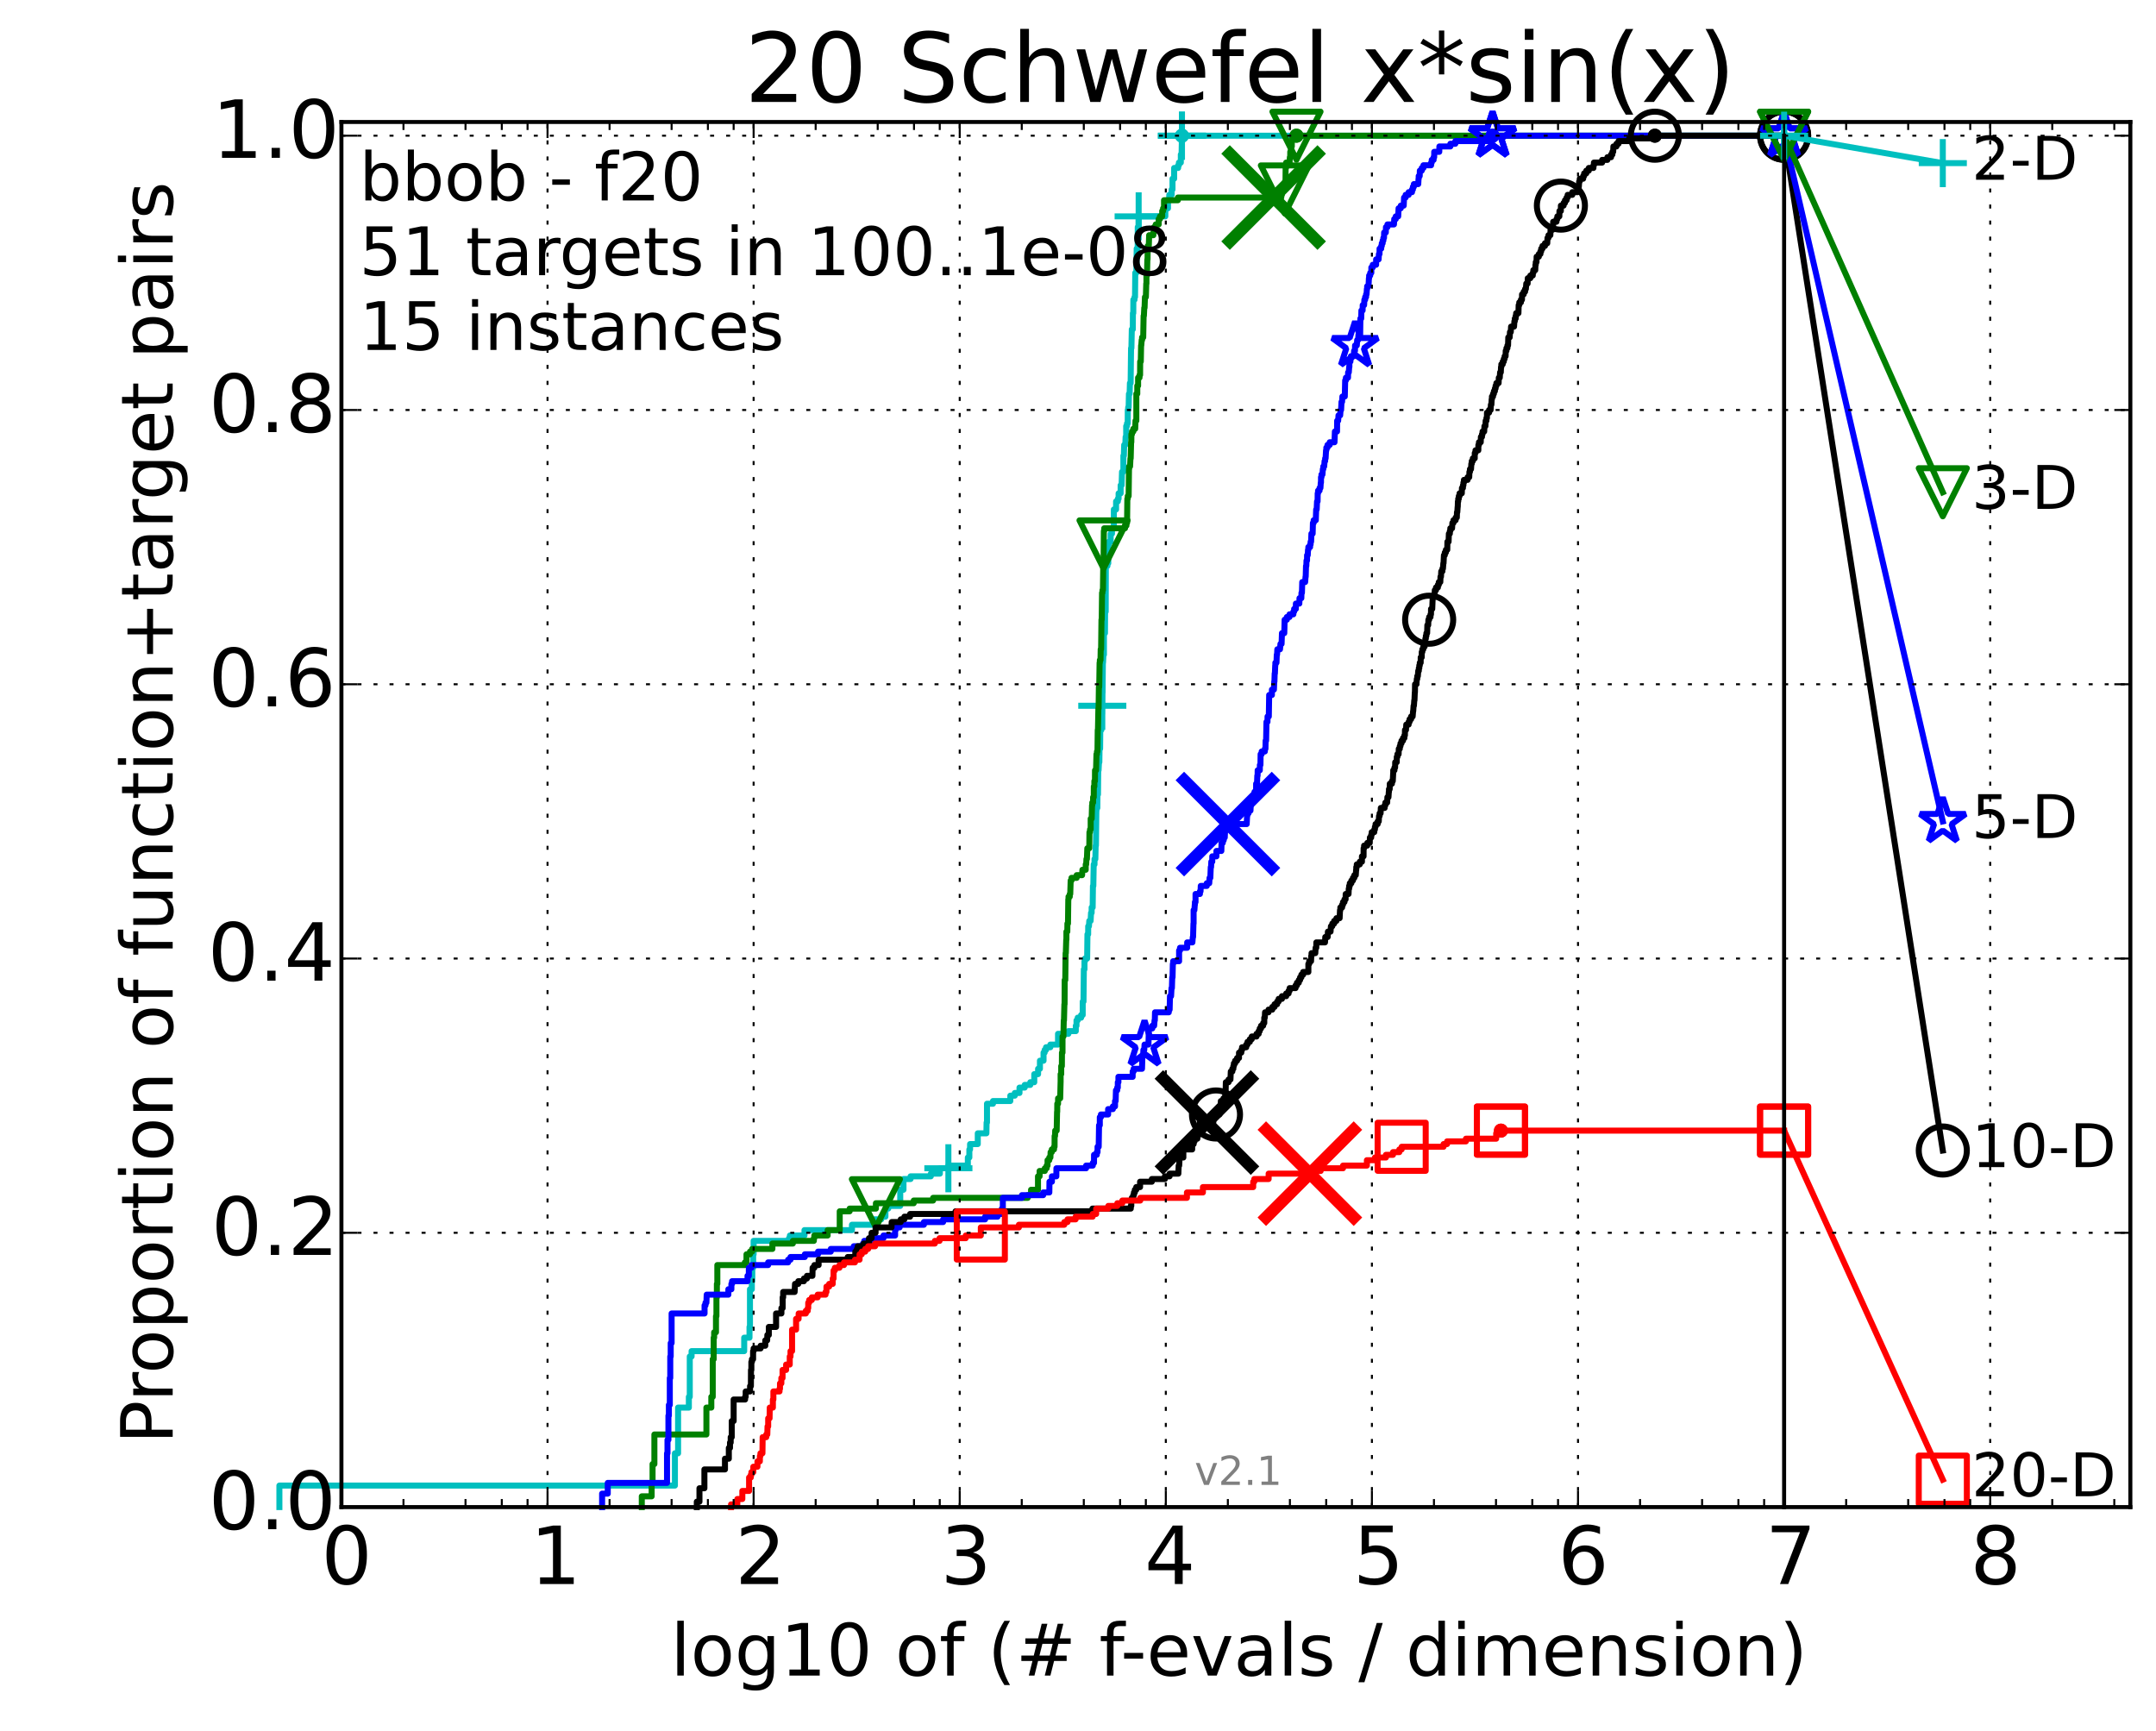 <?xml version="1.0" encoding="utf-8" standalone="no"?>
<!DOCTYPE svg PUBLIC "-//W3C//DTD SVG 1.1//EN"
  "http://www.w3.org/Graphics/SVG/1.1/DTD/svg11.dtd">
<!-- Created with matplotlib (http://matplotlib.org/) -->
<svg height="432pt" version="1.1" viewBox="0 0 538 432" width="538pt" xmlns="http://www.w3.org/2000/svg" xmlns:xlink="http://www.w3.org/1999/xlink">
 <defs>
  <style type="text/css">
*{stroke-linecap:butt;stroke-linejoin:round;}
  </style>
 </defs>
 <g id="figure_1">
  <g id="patch_1">
   <path d="
M0 432.436
L538.8 432.436
L538.8 0
L0 0
z
" style="fill:#ffffff;"/>
  </g>
  <g id="axes_1">
   <g id="patch_2">
    <path d="
M85.2 376.036
L531.6 376.036
L531.6 30.436
L85.2 30.436
z
" style="fill:#ffffff;"/>
   </g>
   <g id="line2d_1">
    <defs>
     <path d="
M0 1.5
C0.398 1.5 0.779 1.342 1.061 1.061
C1.342 0.779 1.5 0.398 1.5 0
C1.5 -0.398 1.342 -0.779 1.061 -1.061
C0.779 -1.342 0.398 -1.5 0 -1.5
C-0.398 -1.5 -0.779 -1.342 -1.061 -1.061
C-1.342 -0.779 -1.5 -0.398 -1.5 0
C-1.5 0.398 -1.342 0.779 -1.061 1.061
C-0.779 1.342 -0.398 1.5 0 1.5
z
" id="m977c291b42" style="stroke:#00bfbf;stroke-width:0.5;"/>
    </defs>
    <g>
     <use style="fill:#00bfbf;stroke:#00bfbf;stroke-width:0.5;" x="294.94" xlink:href="#m977c291b42" y="33.858"/>
     <use style="fill:#00bfbf;stroke:#00bfbf;stroke-width:0.5;" x="294.94" xlink:href="#m977c291b42" y="33.858"/>
    </g>
   </g>
   <g id="line2d_2">
    <path d="
M69.719 376.036
L69.719 370.669
L168.414 370.669
L168.414 362.617
L169.207 362.617
L169.207 351.212
L171.895 351.212
L171.895 348.528
L172.124 348.528
L172.124 338.464
L172.576 338.464
L172.576 337.122
L185.704 337.122
L185.704 333.767
L187.029 333.767
L187.029 331.083
L187.145 331.083
L187.145 321.69
L187.606 321.69
L187.606 319.677
L187.72 319.677
L187.72 316.323
L187.945 316.323
L187.945 312.968
L188.057 312.968
L188.057 309.613
L196.889 309.613
L196.889 308.942
L197.113 308.942
L197.113 308.272
L200.747 308.272
L200.747 306.93
L212.595 306.93
L212.595 305.588
L217.933 305.588
L217.933 304.246
L219.896 304.246
L219.896 303.575
L220.945 303.575
L220.945 301.562
L221.651 301.562
L221.651 300.891
L224.643 300.891
L224.643 296.866
L225.453 296.866
L225.453 294.182
L227.223 294.182
L227.223 293.511
L232.272 293.511
L232.272 292.84
L234.53 292.84
L234.53 291.498
L236.656 291.498
L236.656 290.827
L241.513 290.827
L241.513 288.814
L241.887 288.814
L241.887 286.802
L242.067 286.802
L242.067 285.46
L243.991 285.46
L243.991 282.776
L246.139 282.776
L246.189 280.092
L246.288 280.092
L246.288 275.396
L247.785 275.396
L247.785 274.725
L252.112 274.725
L252.112 273.383
L253.226 273.383
L253.226 272.712
L254.402 272.712
L254.402 271.37
L255.703 271.37
L255.703 270.699
L257.096 270.699
L257.096 270.028
L258.089 270.028
L258.089 268.015
L259.039 268.015
L259.039 266.673
L259.5 266.673
L259.5 264.661
L260.402 264.661
L260.402 262.648
L260.672 262.648
L260.672 261.977
L261.02 261.977
L261.02 261.306
L262.096 261.306
L262.096 260.635
L264.016 260.635
L264.016 257.951
L266.604 257.951
L266.604 257.28
L268.453 257.28
L268.453 255.938
L268.626 255.938
L268.626 254.597
L268.927 254.597
L268.927 253.926
L269.78 253.926
L269.78 253.255
L270.174 253.255
L270.179 249.9
L270.373 249.9
L270.46 241.849
L270.616 241.849
L270.616 239.836
L270.732 239.836
L270.732 239.165
L271.282 239.165
L271.357 233.127
L271.533 233.127
L271.544 231.114
L271.732 231.114
L271.813 229.772
L272.147 229.772
L272.253 227.759
L272.404 227.759
L272.404 226.417
L272.659 226.417
L272.729 221.05
L272.825 221.05
L272.918 215.682
L273.119 215.682
L273.119 214.34
L273.331 214.34
L273.405 210.986
L273.473 210.986
L273.58 202.263
L273.612 202.263
L273.612 201.592
L273.821 201.592
L273.85 198.238
L273.987 198.238
L274.046 192.199
L274.134 192.199
L274.233 190.187
L274.327 190.187
L274.369 186.832
L274.516 186.832
L274.558 182.135
L274.826 182.135
L274.929 178.11
L274.963 178.11
L275.061 172.742
L275.127 172.742
L275.204 165.362
L275.247 165.362
L275.343 163.349
L275.468 163.349
L275.471 157.982
L275.726 157.982
L275.761 152.614
L275.91 152.614
L275.945 141.208
L276.343 141.208
L276.343 140.537
L276.556 140.537
L276.556 135.841
L276.686 135.841
L276.686 135.17
L277.148 135.17
L277.148 133.157
L277.48 133.157
L277.48 131.815
L277.948 131.815
L277.948 127.118
L278.502 127.118
L278.502 125.106
L278.943 125.106
L278.943 124.435
L279.133 124.435
L279.133 123.093
L279.64 123.093
L279.64 121.08
L279.878 121.08
L279.984 117.725
L280.324 117.725
L280.324 113.7
L280.447 113.7
L280.524 111.016
L280.801 111.016
L280.883 109.003
L281.025 109.003
L281.025 106.319
L281.224 106.319
L281.224 105.648
L281.402 105.648
L281.425 102.294
L281.523 102.294
L281.523 101.623
L281.64 101.623
L281.71 98.268
L281.883 98.268
L281.956 95.584
L282.132 95.584
L282.241 86.862
L282.327 86.862
L282.427 82.165
L282.678 82.165
L282.699 78.14
L282.794 78.14
L282.813 74.785
L283.104 74.785
L283.104 74.114
L283.229 74.114
L283.291 68.076
L283.565 68.076
L283.647 62.037
L283.891 62.037
L283.911 56.67
L284.135 56.67
L284.135 53.986
L290.793 53.986
L290.793 51.973
L291.457 51.973
L291.457 49.961
L291.737 49.961
L291.782 48.619
L292.373 48.619
L292.373 47.277
L292.581 47.277
L292.581 44.593
L292.992 44.593
L292.992 41.909
L293.987 41.909
L293.987 41.238
L294.181 41.238
L294.181 40.567
L294.658 40.567
L294.658 38.555
L294.846 38.555
L294.94 33.858
L445.2 33.858
L445.2 33.858" style="fill:none;stroke:#00bfbf;stroke-linecap:square;stroke-width:1.5;"/>
   </g>
   <g id="line2d_3">
    <defs>
     <path d="
M-6 0
L6 0
M0 6
L0 -6" id="m3e4de746de" style="stroke:#00bfbf;stroke-width:1.5;"/>
    </defs>
    <g>
     <use style="fill:none;stroke:#00bfbf;stroke-width:1.5;" x="236.656" xlink:href="#m3e4de746de" y="291.498"/>
     <use style="fill:none;stroke:#00bfbf;stroke-width:1.5;" x="275.061" xlink:href="#m3e4de746de" y="176.097"/>
     <use style="fill:none;stroke:#00bfbf;stroke-width:1.5;" x="284.135" xlink:href="#m3e4de746de" y="53.986"/>
     <use style="fill:none;stroke:#00bfbf;stroke-width:1.5;" x="294.94" xlink:href="#m3e4de746de" y="33.858"/>
     <use style="fill:none;stroke:#00bfbf;stroke-width:1.5;" x="294.94" xlink:href="#m3e4de746de" y="33.858"/>
     <use style="fill:none;stroke:#00bfbf;stroke-width:1.5;" x="445.2" xlink:href="#m3e4de746de" y="33.858"/>
    </g>
   </g>
   <g id="line2d_4"/>
   <g id="line2d_5">
    <defs>
     <path d="
M0 1.5
C0.398 1.5 0.779 1.342 1.061 1.061
C1.342 0.779 1.5 0.398 1.5 0
C1.5 -0.398 1.342 -0.779 1.061 -1.061
C0.779 -1.342 0.398 -1.5 0 -1.5
C-0.398 -1.5 -0.779 -1.342 -1.061 -1.061
C-1.342 -0.779 -1.5 -0.398 -1.5 0
C-1.5 0.398 -1.342 0.779 -1.061 1.061
C-0.779 1.342 -0.398 1.5 0 1.5
z
" id="mb0b177905e" style="stroke:#008000;stroke-width:0.5;"/>
    </defs>
    <g>
     <use style="fill:#008000;stroke:#008000;stroke-width:0.5;" x="323.519" xlink:href="#mb0b177905e" y="33.858"/>
     <use style="fill:#008000;stroke:#008000;stroke-width:0.5;" x="323.519" xlink:href="#mb0b177905e" y="33.858"/>
    </g>
   </g>
   <g id="line2d_6">
    <path d="
M160.151 376.036
L160.151 373.352
L162.608 373.352
L162.608 369.998
L162.839 369.998
L162.839 365.301
L163.295 365.301
L163.295 357.921
L176.272 357.921
L176.272 351.212
L177.5 351.212
L177.5 348.528
L177.855 348.528
L177.855 339.135
L178.089 339.135
L178.089 333.767
L178.205 333.767
L178.205 332.425
L178.663 332.425
L178.663 328.4
L178.777 328.4
L178.777 323.703
L178.889 323.703
L178.889 320.348
L179.001 320.348
L179.001 315.652
L185.869 315.652
L185.869 314.981
L186.276 314.981
L186.276 312.968
L187.145 312.968
L187.145 312.297
L187.682 312.297
L187.682 311.626
L192.741 311.626
L192.741 310.284
L197.846 310.284
L197.846 309.613
L203.087 309.613
L203.087 308.942
L203.201 308.942
L203.201 308.272
L206.53 308.272
L206.53 306.93
L209.541 306.93
L209.541 302.233
L212.017 302.233
L212.017 301.562
L218.569 301.562
L218.569 300.22
L228.014 300.22
L228.014 299.549
L232.841 299.549
L232.841 298.878
L256.451 298.878
L256.451 298.207
L257.285 298.207
L257.285 296.866
L259.015 296.866
L259.015 293.511
L259.418 293.511
L259.418 292.169
L260.718 292.169
L260.718 291.498
L261.177 291.498
L261.177 290.827
L261.398 290.827
L261.398 289.485
L261.832 289.485
L261.832 288.814
L262.112 288.814
L262.164 287.472
L262.461 287.472
L262.461 286.802
L263.013 286.802
L263.013 286.131
L263.153 286.131
L263.168 283.447
L263.269 283.447
L263.307 282.105
L263.678 282.105
L263.779 277.408
L263.814 277.408
L263.831 275.396
L264.026 275.396
L264.026 274.054
L264.553 274.054
L264.657 270.028
L264.664 270.028
L264.664 268.015
L264.811 268.015
L264.811 266.002
L264.976 266.002
L264.997 262.648
L265.132 262.648
L265.141 258.622
L265.362 258.622
L265.446 254.597
L265.502 254.597
L265.602 250.571
L265.65 250.571
L265.678 244.532
L265.825 244.532
L265.907 237.823
L265.962 237.823
L266.066 234.468
L266.107 234.468
L266.109 232.456
L266.332 232.456
L266.359 230.443
L266.501 230.443
L266.581 224.404
L266.634 224.404
L266.634 223.733
L266.948 223.733
L266.948 223.062
L267.063 223.062
L267.171 219.708
L267.377 219.708
L267.377 219.037
L268.667 219.037
L268.667 218.366
L270.018 218.366
L270.104 217.024
L270.926 217.024
L270.926 215.682
L271.042 215.682
L271.107 214.34
L271.223 214.34
L271.325 211.657
L271.813 211.657
L271.857 207.631
L271.998 207.631
L271.998 206.96
L272.164 206.96
L272.164 204.276
L272.411 204.276
L272.503 200.922
L272.564 200.922
L272.564 200.251
L272.766 200.251
L272.766 198.909
L272.933 198.909
L272.952 196.225
L273.083 196.225
L273.083 194.883
L273.231 194.883
L273.246 192.199
L273.502 192.199
L273.608 188.174
L273.733 188.174
L273.733 187.503
L273.86 187.503
L273.928 182.135
L273.981 182.135
L274.087 176.768
L274.142 176.768
L274.212 171.4
L274.297 171.4
L274.39 165.362
L274.453 165.362
L274.453 164.691
L274.617 164.691
L274.663 162.007
L274.766 162.007
L274.854 154.627
L274.918 154.627
L275 147.917
L275.103 147.917
L275.103 147.247
L275.222 147.247
L275.291 141.879
L275.37 141.879
L275.451 132.486
L275.54 132.486
L275.54 131.815
L280.734 131.815
L280.734 131.144
L281.083 131.144
L281.083 130.473
L281.243 130.473
L281.313 124.435
L281.418 124.435
L281.418 123.764
L281.639 123.764
L281.726 117.054
L281.757 117.054
L281.757 116.383
L281.993 116.383
L282.09 114.371
L282.149 114.371
L282.253 110.345
L282.304 110.345
L282.328 108.332
L282.475 108.332
L282.475 107.661
L282.803 107.661
L282.803 106.99
L283.275 106.99
L283.349 104.977
L283.557 104.977
L283.557 98.268
L283.792 98.268
L283.792 96.255
L283.996 96.255
L283.996 94.242
L284.349 94.242
L284.349 93.572
L284.492 93.572
L284.51 90.217
L284.669 90.217
L284.747 86.191
L284.79 86.191
L284.891 84.849
L284.989 84.849
L284.989 84.178
L285.274 84.178
L285.374 78.811
L285.443 78.811
L285.538 76.798
L285.612 76.798
L285.706 74.114
L285.935 74.114
L286.032 70.76
L286.079 70.76
L286.079 68.747
L286.212 68.747
L286.304 64.721
L286.354 64.721
L286.395 61.367
L286.667 61.367
L286.757 58.683
L287.808 58.683
L287.808 58.012
L287.979 58.012
L287.979 56.67
L288.399 56.67
L288.399 55.999
L289.137 55.999
L289.137 54.657
L289.457 54.657
L289.457 53.986
L290.006 53.986
L290.006 52.644
L290.238 52.644
L290.238 51.973
L290.467 51.973
L290.467 49.961
L293.924 49.961
L293.924 49.29
L319.72 49.29
L319.72 48.619
L319.875 48.619
L319.955 47.277
L320.627 47.277
L320.697 45.264
L320.781 45.264
L320.811 41.909
L320.913 41.909
L320.937 40.567
L321.797 40.567
L321.865 39.225
L321.962 39.225
L321.966 37.884
L322.142 37.884
L322.157 36.542
L322.351 36.542
L322.352 35.2
L322.494 35.2
L322.494 34.529
L323.519 34.529
L323.519 33.858
L445.2 33.858
L445.2 33.858" style="fill:none;stroke:#008000;stroke-linecap:square;stroke-width:1.5;"/>
   </g>
   <g id="line2d_7">
    <defs>
     <path d="
M-7.34788e-16 6
L6 -6
L-6 -6
z
" id="m397e16cd68" style="stroke:#008000;stroke-linejoin:miter;stroke-width:1.5;"/>
    </defs>
    <g>
     <use style="fill:none;stroke:#008000;stroke-linejoin:miter;stroke-width:1.5;" x="218.569" xlink:href="#m397e16cd68" y="300.22"/>
     <use style="fill:none;stroke:#008000;stroke-linejoin:miter;stroke-width:1.5;" x="275.372" xlink:href="#m397e16cd68" y="135.841"/>
     <use style="fill:none;stroke:#008000;stroke-linejoin:miter;stroke-width:1.5;" x="320.627" xlink:href="#m397e16cd68" y="47.277"/>
     <use style="fill:none;stroke:#008000;stroke-linejoin:miter;stroke-width:1.5;" x="323.519" xlink:href="#m397e16cd68" y="33.858"/>
     <use style="fill:none;stroke:#008000;stroke-linejoin:miter;stroke-width:1.5;" x="445.2" xlink:href="#m397e16cd68" y="33.858"/>
    </g>
   </g>
   <g id="line2d_8"/>
   <g id="line2d_9">
    <path clip-path="url(#p6ea69091fa)" d="
M317.816 49.29" style="fill:none;stroke:#008000;stroke-linecap:square;"/>
    <defs>
     <path d="
M-12 12
L12 -12
M-12 -12
L12 12" id="m8c089fa6cd" style="stroke:#008000;stroke-width:3;"/>
    </defs>
    <g clip-path="url(#p6ea69091fa)">
     <use style="fill:#008000;stroke:#008000;stroke-width:3;" x="317.816" xlink:href="#m8c089fa6cd" y="49.29"/>
    </g>
   </g>
   <g id="line2d_10">
    <defs>
     <path d="
M0 1.5
C0.398 1.5 0.779 1.342 1.061 1.061
C1.342 0.779 1.5 0.398 1.5 0
C1.5 -0.398 1.342 -0.779 1.061 -1.061
C0.779 -1.342 0.398 -1.5 0 -1.5
C-0.398 -1.5 -0.779 -1.342 -1.061 -1.061
C-1.342 -0.779 -1.5 -0.398 -1.5 0
C-1.5 0.398 -1.342 0.779 -1.061 1.061
C-0.779 1.342 -0.398 1.5 0 1.5
z
" id="m76a7ce5b4a" style="stroke:#0000ff;stroke-width:0.5;"/>
    </defs>
    <g>
     <use style="fill:#0000ff;stroke:#0000ff;stroke-width:0.5;" x="372.446" xlink:href="#m76a7ce5b4a" y="33.858"/>
     <use style="fill:#0000ff;stroke:#0000ff;stroke-width:0.5;" x="372.446" xlink:href="#m76a7ce5b4a" y="33.858"/>
    </g>
   </g>
   <g id="line2d_11">
    <path d="
M150.248 376.036
L150.248 372.682
L151.659 372.682
L151.659 369.998
L166.446 369.998
L166.446 362.617
L166.563 362.617
L166.563 359.263
L166.796 359.263
L166.796 353.224
L166.911 353.224
L166.911 350.541
L167.14 350.541
L167.14 343.831
L167.254 343.831
L167.254 338.464
L167.367 338.464
L167.367 335.109
L167.592 335.109
L167.592 327.729
L175.813 327.729
L175.813 325.716
L176.044 325.716
L176.044 325.045
L176.272 325.045
L176.348 323.032
L181.751 323.032
L181.751 321.69
L182.508 321.69
L182.508 320.348
L182.679 320.348
L182.679 319.677
L186.532 319.677
L186.532 318.336
L186.864 318.336
L186.864 316.323
L187.515 316.323
L187.515 315.652
L191.678 315.652
L191.678 314.981
L196.662 314.981
L196.662 314.31
L197.262 314.31
L197.262 313.639
L200.835 313.639
L200.835 312.968
L204.134 312.968
L204.134 312.297
L207.311 312.297
L207.311 311.626
L213.037 311.626
L213.037 310.955
L215.338 310.955
L215.338 310.284
L215.665 310.284
L215.665 309.613
L217.898 309.613
L217.898 308.942
L220.458 308.942
L220.458 308.272
L223.361 308.272
L223.361 306.93
L223.498 306.93
L223.498 306.259
L224.49 306.259
L224.49 305.588
L230.548 305.588
L230.548 304.917
L235.346 304.917
L235.346 304.246
L245.818 304.246
L245.818 303.575
L248.937 303.575
L248.937 302.904
L250.008 302.904
L250.008 301.562
L250.244 301.562
L250.244 298.878
L255.007 298.878
L255.007 298.207
L260.316 298.207
L260.316 297.537
L261.845 297.537
L261.881 294.853
L262.492 294.853
L262.492 293.511
L263.599 293.511
L263.615 291.498
L271.02 291.498
L271.02 290.827
L272.693 290.827
L272.693 290.156
L272.994 290.156
L273.001 288.143
L273.688 288.143
L273.688 287.472
L273.877 287.472
L273.877 286.131
L274.165 286.131
L274.253 280.763
L274.441 280.763
L274.441 278.75
L274.719 278.75
L274.719 278.079
L276.515 278.079
L276.515 276.737
L277.701 276.737
L277.701 276.067
L278.236 276.067
L278.236 274.725
L278.393 274.725
L278.471 272.041
L278.781 272.041
L278.781 271.37
L278.934 271.37
L278.934 270.028
L279.086 270.028
L279.086 268.686
L282.638 268.686
L282.638 267.344
L282.883 267.344
L282.883 266.673
L284.971 266.673
L285.076 263.319
L285.26 263.319
L285.318 261.977
L285.535 261.977
L285.603 260.635
L286.582 260.635
L286.69 256.609
L287.537 256.609
L287.537 255.938
L288 255.938
L288.102 254.597
L288.169 254.597
L288.22 252.584
L291.652 252.584
L291.652 251.913
L291.867 251.913
L291.952 248.558
L292.222 248.558
L292.333 246.545
L292.432 246.545
L292.515 243.862
L292.593 243.862
L292.666 240.507
L292.748 240.507
L292.748 239.836
L294.226 239.836
L294.226 237.152
L294.456 237.152
L294.456 236.481
L296.245 236.481
L296.245 235.139
L297.544 235.139
L297.651 233.797
L297.717 233.797
L297.808 230.443
L297.848 230.443
L297.848 227.088
L298.044 227.088
L298.141 225.746
L298.173 225.746
L298.173 225.075
L298.328 225.075
L298.328 223.062
L299.423 223.062
L299.423 222.392
L299.58 222.392
L299.635 221.05
L301.135 221.05
L301.135 220.379
L301.748 220.379
L301.83 219.037
L302.021 219.037
L302.13 216.353
L302.209 216.353
L302.265 215.011
L302.503 215.011
L302.503 213.669
L303.542 213.669
L303.542 212.327
L304.77 212.327
L304.818 210.315
L305.128 210.315
L305.128 209.644
L305.363 209.644
L305.363 208.973
L305.619 208.973
L305.711 206.96
L305.827 206.96
L305.827 205.618
L311.094 205.618
L311.194 203.605
L311.241 203.605
L311.241 202.934
L311.559 202.934
L311.559 202.263
L312.038 202.263
L312.142 200.251
L312.269 200.251
L312.269 199.58
L313.024 199.58
L313.051 197.567
L313.44 197.567
L313.446 195.554
L313.672 195.554
L313.742 193.541
L313.817 193.541
L313.834 192.199
L314.371 192.199
L314.387 190.857
L314.527 190.857
L314.568 188.174
L314.835 188.174
L314.835 187.503
L315.625 187.503
L315.625 186.832
L315.778 186.832
L315.814 184.819
L315.938 184.819
L316.03 180.122
L316.283 180.122
L316.297 178.781
L316.614 178.781
L316.705 173.413
L317.387 173.413
L317.387 172.071
L317.889 172.071
L317.97 170.058
L318.016 170.058
L318.079 168.046
L318.132 168.046
L318.214 166.033
L318.246 166.033
L318.246 165.362
L318.528 165.362
L318.603 163.349
L318.674 163.349
L318.741 162.007
L319.409 162.007
L319.518 160.665
L319.8 160.665
L319.893 157.982
L320.472 157.982
L320.561 154.627
L321.113 154.627
L321.113 153.956
L321.775 153.956
L321.775 153.285
L322.738 153.285
L322.738 152.614
L322.931 152.614
L322.931 151.943
L323.354 151.943
L323.37 150.601
L324.232 150.601
L324.269 149.259
L324.729 149.259
L324.765 147.917
L324.878 147.917
L324.955 145.234
L325.681 145.234
L325.779 143.892
L325.82 143.892
L325.898 141.208
L325.975 141.208
L326.019 139.866
L326.151 139.866
L326.164 138.524
L326.33 138.524
L326.395 137.182
L326.478 137.182
L326.478 136.511
L326.913 136.511
L326.913 135.841
L327.044 135.841
L327.044 135.17
L327.166 135.17
L327.245 133.157
L327.552 133.157
L327.622 130.473
L327.809 130.473
L327.809 129.802
L328.338 129.802
L328.43 127.118
L328.563 127.118
L328.647 125.106
L328.787 125.106
L328.811 123.093
L328.902 123.093
L328.902 122.422
L329.279 122.422
L329.279 121.751
L329.498 121.751
L329.578 120.409
L329.634 120.409
L329.638 119.067
L329.755 119.067
L329.755 118.396
L330.004 118.396
L330.095 117.054
L330.208 117.054
L330.208 116.383
L330.43 116.383
L330.531 115.041
L330.672 115.041
L330.672 114.371
L330.785 114.371
L330.895 112.358
L330.971 112.358
L330.971 111.687
L331.262 111.687
L331.262 111.016
L331.813 111.016
L331.813 110.345
L333.006 110.345
L333.105 107.661
L333.637 107.661
L333.666 104.977
L333.918 104.977
L334.006 103.636
L334.418 103.636
L334.514 102.294
L334.653 102.294
L334.753 100.281
L334.892 100.281
L334.975 98.939
L335.575 98.939
L335.668 94.913
L335.852 94.913
L335.852 94.242
L336.375 94.242
L336.403 92.9
L336.575 92.9
L336.671 91.559
L336.718 91.559
L336.724 90.217
L336.978 90.217
L336.978 89.546
L337.112 89.546
L337.112 88.875
L337.832 88.875
L337.893 87.533
L338.115 87.533
L338.137 86.191
L338.572 86.191
L338.664 84.849
L338.893 84.849
L338.99 83.507
L339.41 83.507
L339.463 79.482
L339.67 79.482
L339.718 77.469
L340.023 77.469
L340.044 76.127
L340.392 76.127
L340.461 74.785
L340.656 74.785
L340.656 74.114
L340.885 74.114
L340.885 73.443
L341.002 73.443
L341.089 72.102
L341.153 72.102
L341.153 71.43
L341.498 71.43
L341.593 69.418
L341.648 69.418
L341.648 68.747
L341.916 68.747
L341.916 68.076
L342.19 68.076
L342.199 66.734
L342.552 66.734
L342.552 66.063
L343.392 66.063
L343.394 64.721
L344.015 64.721
L344.088 63.379
L344.242 63.379
L344.249 62.037
L344.663 62.037
L344.663 61.367
L344.807 61.367
L344.807 60.696
L345.023 60.696
L345.023 60.025
L345.202 60.025
L345.202 59.354
L345.36 59.354
L345.39 58.012
L345.81 58.012
L345.845 56.67
L346.221 56.67
L346.221 55.999
L347.843 55.999
L347.912 54.657
L348.293 54.657
L348.293 53.986
L348.902 53.986
L348.995 51.973
L349.549 51.973
L349.549 51.302
L350.278 51.302
L350.363 49.29
L350.755 49.29
L350.755 48.619
L351.51 48.619
L351.51 47.948
L352.343 47.948
L352.343 47.277
L352.571 47.277
L352.571 46.606
L352.812 46.606
L352.812 45.935
L353.903 45.935
L353.977 44.593
L354.016 44.593
L354.016 43.922
L354.268 43.922
L354.301 42.58
L354.781 42.58
L354.781 41.909
L355.195 41.909
L355.195 41.238
L357.111 41.238
L357.111 40.567
L357.271 40.567
L357.271 39.897
L357.734 39.897
L357.734 39.225
L357.88 39.225
L357.89 37.884
L359.15 37.884
L359.179 36.542
L361.916 36.542
L361.916 35.871
L363.16 35.871
L363.16 35.2
L372.403 35.2
L372.446 33.858
L445.2 33.858
L445.2 33.858" style="fill:none;stroke:#0000ff;stroke-linecap:square;stroke-width:1.5;"/>
   </g>
   <g id="line2d_12">
    <defs>
     <path d="
M3.67394e-16 -6
L-1.347 -1.854
L-5.706 -1.854
L-2.18 0.708
L-3.527 4.854
L-4.20996e-16 2.292
L3.527 4.854
L2.18 0.708
L5.706 -1.854
L1.347 -1.854
z
" id="m0933169453" style="stroke:#0000ff;stroke-linejoin:bevel;stroke-width:1.5;"/>
    </defs>
    <g>
     <use style="fill:none;stroke:#0000ff;stroke-linejoin:bevel;stroke-width:1.5;" x="285.603" xlink:href="#m0933169453" y="260.635"/>
     <use style="fill:none;stroke:#0000ff;stroke-linejoin:bevel;stroke-width:1.5;" x="338.137" xlink:href="#m0933169453" y="86.191"/>
     <use style="fill:none;stroke:#0000ff;stroke-linejoin:bevel;stroke-width:1.5;" x="372.446" xlink:href="#m0933169453" y="33.858"/>
     <use style="fill:none;stroke:#0000ff;stroke-linejoin:bevel;stroke-width:1.5;" x="372.446" xlink:href="#m0933169453" y="33.858"/>
     <use style="fill:none;stroke:#0000ff;stroke-linejoin:bevel;stroke-width:1.5;" x="445.2" xlink:href="#m0933169453" y="33.858"/>
    </g>
   </g>
   <g id="line2d_13"/>
   <g id="line2d_14">
    <path clip-path="url(#p6ea69091fa)" d="
M306.41 205.618" style="fill:none;stroke:#0000ff;stroke-linecap:square;"/>
    <defs>
     <path d="
M-12 12
L12 -12
M-12 -12
L12 12" id="ma4a355cd2c" style="stroke:#0000ff;stroke-width:3;"/>
    </defs>
    <g clip-path="url(#p6ea69091fa)">
     <use style="fill:#0000ff;stroke:#0000ff;stroke-width:3;" x="306.41" xlink:href="#ma4a355cd2c" y="205.618"/>
    </g>
   </g>
   <g id="line2d_15">
    <defs>
     <path d="
M0 1.5
C0.398 1.5 0.779 1.342 1.061 1.061
C1.342 0.779 1.5 0.398 1.5 0
C1.5 -0.398 1.342 -0.779 1.061 -1.061
C0.779 -1.342 0.398 -1.5 0 -1.5
C-0.398 -1.5 -0.779 -1.342 -1.061 -1.061
C-1.342 -0.779 -1.5 -0.398 -1.5 0
C-1.5 0.398 -1.342 0.779 -1.061 1.061
C-0.779 1.342 -0.398 1.5 0 1.5
z
" id="m66763a63fb" style="stroke:#000000;stroke-width:0.5;"/>
    </defs>
    <g>
     <use style="stroke:#000000;stroke-width:0.5;" x="412.948" xlink:href="#m66763a63fb" y="33.858"/>
     <use style="stroke:#000000;stroke-width:0.5;" x="412.948" xlink:href="#m66763a63fb" y="33.858"/>
    </g>
   </g>
   <g id="line2d_16">
    <path d="
M173.877 376.036
L173.877 374.694
L174.541 374.694
L174.541 371.34
L175.775 371.34
L175.775 366.643
L180.905 366.643
L180.905 363.959
L181.869 363.959
L181.869 361.276
L182.161 361.276
L182.161 359.934
L182.335 359.934
L182.335 358.592
L182.593 358.592
L182.593 354.566
L183.073 354.566
L183.073 349.199
L185.926 349.199
L185.926 348.528
L186.073 348.528
L186.073 347.186
L187.169 347.186
L187.169 345.844
L187.377 345.844
L187.4 341.818
L187.492 341.818
L187.492 339.806
L187.629 339.806
L187.629 339.135
L187.923 339.135
L187.923 337.122
L188.057 337.122
L188.057 336.451
L189.797 336.451
L189.797 335.78
L190.964 335.78
L190.964 334.438
L191.43 334.438
L191.487 333.096
L191.848 333.096
L191.848 331.083
L193.658 331.083
L193.658 327.729
L194.99 327.729
L194.99 326.387
L195.299 326.387
L195.299 323.703
L195.428 323.703
L195.428 322.361
L198.288 322.361
L198.387 320.348
L199.201 320.348
L199.201 319.677
L200.607 319.677
L200.607 319.007
L201.358 319.007
L201.358 318.336
L202.731 318.336
L202.778 316.323
L203.224 316.323
L203.224 315.652
L204.275 315.652
L204.275 314.31
L211.535 314.31
L211.535 313.639
L213.428 313.639
L213.428 312.297
L213.84 312.297
L213.84 311.626
L214.036 311.626
L214.036 310.955
L215.528 310.955
L215.528 310.284
L216.84 310.284
L216.84 308.942
L217.495 308.942
L217.495 307.601
L218.489 307.601
L218.489 306.259
L222.47 306.259
L222.508 304.917
L224.768 304.917
L224.768 304.246
L225.678 304.246
L225.678 303.575
L227.099 303.575
L227.099 302.904
L238.443 302.904
L238.443 302.233
L272.6 302.233
L272.6 301.562
L282.173 301.562
L282.173 300.891
L282.295 300.891
L282.295 299.549
L282.428 299.549
L282.428 298.878
L282.778 298.878
L282.778 298.207
L282.954 298.207
L282.954 297.537
L283.179 297.537
L283.179 296.866
L283.535 296.866
L283.535 296.195
L284.487 296.195
L284.489 294.853
L287.425 294.853
L287.425 294.182
L290.685 294.182
L290.685 293.511
L291.853 293.511
L291.853 292.84
L294.042 292.84
L294.12 290.827
L294.25 290.827
L294.351 288.814
L295.286 288.814
L295.286 286.802
L297.49 286.802
L297.49 285.46
L297.859 285.46
L297.859 284.789
L298.087 284.789
L298.087 284.118
L298.789 284.118
L298.857 282.776
L299.038 282.776
L299.038 281.434
L299.162 281.434
L299.162 280.763
L299.347 280.763
L299.347 280.092
L302.755 280.092
L302.755 278.75
L303.432 278.75
L303.432 278.079
L304.305 278.079
L304.305 277.408
L304.427 277.408
L304.427 276.737
L304.622 276.737
L304.646 274.725
L305.29 274.725
L305.29 274.054
L305.731 274.054
L305.731 272.041
L305.845 272.041
L305.893 270.028
L306.566 270.028
L306.566 269.357
L307.042 269.357
L307.129 267.344
L307.515 267.344
L307.515 266.673
L307.768 266.673
L307.768 266.002
L307.894 266.002
L307.894 265.332
L308.208 265.332
L308.208 264.661
L308.694 264.661
L308.694 263.99
L309.176 263.99
L309.176 262.648
L309.749 262.648
L309.749 261.977
L309.938 261.977
L309.938 261.306
L310.977 261.306
L310.977 260.635
L311.296 260.635
L311.296 259.964
L311.883 259.964
L311.883 259.293
L312.357 259.293
L312.357 258.622
L313.556 258.622
L313.556 257.951
L314.085 257.951
L314.085 257.28
L314.348 257.28
L314.348 256.609
L314.673 256.609
L314.673 255.938
L315.2 255.938
L315.2 255.267
L315.481 255.267
L315.481 253.926
L315.614 253.926
L315.674 252.584
L316.539 252.584
L316.539 251.913
L317.484 251.913
L317.484 251.242
L318.043 251.242
L318.043 250.571
L318.684 250.571
L318.684 249.9
L319.068 249.9
L319.068 249.229
L319.893 249.229
L319.893 248.558
L320.953 248.558
L320.953 247.887
L321.553 247.887
L321.553 247.216
L321.808 247.216
L321.808 246.545
L323.289 246.545
L323.289 245.874
L323.632 245.874
L323.632 245.203
L324.101 245.203
L324.101 244.532
L324.418 244.532
L324.418 243.862
L324.745 243.862
L324.745 243.191
L325.183 243.191
L325.183 242.52
L326.485 242.52
L326.485 240.507
L326.696 240.507
L326.696 239.836
L327.152 239.836
L327.206 238.494
L327.276 238.494
L327.276 237.823
L328.216 237.823
L328.288 236.481
L328.46 236.481
L328.473 235.139
L330.636 235.139
L330.704 233.797
L331.301 233.797
L331.359 232.456
L332.019 232.456
L332.115 231.114
L332.456 231.114
L332.456 230.443
L332.927 230.443
L332.927 229.772
L333.491 229.772
L333.491 229.101
L334.286 229.101
L334.382 227.088
L334.467 227.088
L334.467 226.417
L334.906 226.417
L334.906 225.746
L335.125 225.746
L335.125 225.075
L335.493 225.075
L335.493 224.404
L335.775 224.404
L335.799 223.062
L336.508 223.062
L336.564 221.721
L336.658 221.721
L336.658 221.05
L336.826 221.05
L336.826 220.379
L337.216 220.379
L337.216 219.708
L337.605 219.708
L337.605 219.037
L337.954 219.037
L337.954 218.366
L338.316 218.366
L338.399 217.024
L338.438 217.024
L338.438 216.353
L338.568 216.353
L338.568 215.682
L339.312 215.682
L339.312 215.011
L339.853 215.011
L339.854 213.669
L340.258 213.669
L340.27 211.657
L340.392 211.657
L340.392 210.986
L341.188 210.986
L341.188 210.315
L341.802 210.315
L341.84 208.973
L342.161 208.973
L342.161 208.302
L342.289 208.302
L342.289 207.631
L342.931 207.631
L342.931 206.96
L343.092 206.96
L343.092 206.289
L343.249 206.289
L343.249 205.618
L343.778 205.618
L343.778 204.947
L344.052 204.947
L344.119 203.605
L344.262 203.605
L344.262 202.934
L344.51 202.934
L344.565 201.592
L345.516 201.592
L345.516 200.922
L345.703 200.922
L345.703 200.251
L346.15 200.251
L346.203 198.909
L346.473 198.909
L346.56 197.567
L346.597 197.567
L346.597 196.896
L346.78 196.896
L346.806 195.554
L347.334 195.554
L347.334 194.883
L347.548 194.883
L347.652 192.87
L347.665 192.87
L347.665 192.199
L347.963 192.199
L347.963 191.528
L348.128 191.528
L348.152 190.187
L348.53 190.187
L348.552 188.845
L348.711 188.845
L348.711 188.174
L349.006 188.174
L349.046 186.832
L349.3 186.832
L349.3 186.161
L349.468 186.161
L349.468 185.49
L349.725 185.49
L349.725 184.819
L350.098 184.819
L350.098 184.148
L350.445 184.148
L350.445 183.477
L350.574 183.477
L350.592 182.135
L350.845 182.135
L350.915 180.793
L351.504 180.793
L351.504 180.122
L351.74 180.122
L351.74 179.452
L352.117 179.452
L352.117 178.781
L352.506 178.781
L352.615 177.439
L352.651 177.439
L352.741 176.097
L352.822 176.097
L352.91 174.755
L352.959 174.755
L353.045 172.742
L353.075 172.742
L353.106 170.729
L353.444 170.729
L353.55 169.387
L353.654 169.387
L353.654 168.717
L353.804 168.717
L353.902 167.375
L354.049 167.375
L354.049 166.704
L354.166 166.704
L354.166 166.033
L354.291 166.033
L354.291 165.362
L354.508 165.362
L354.517 164.02
L354.766 164.02
L354.776 162.678
L354.921 162.678
L354.921 162.007
L355.163 162.007
L355.163 161.336
L355.499 161.336
L355.499 160.665
L355.643 160.665
L355.685 159.323
L355.803 159.323
L355.803 158.652
L355.937 158.652
L355.937 157.982
L356.119 157.982
L356.179 155.969
L356.39 155.969
L356.437 154.627
L356.626 154.627
L356.626 153.956
L356.965 153.956
L356.965 153.285
L357.083 153.285
L357.095 151.943
L357.393 151.943
L357.503 149.259
L357.636 149.259
L357.636 148.588
L357.981 148.588
L358.033 147.247
L358.335 147.247
L358.335 146.576
L358.806 146.576
L358.806 145.905
L359.034 145.905
L359.034 145.234
L359.406 145.234
L359.456 143.892
L359.577 143.892
L359.645 142.55
L359.933 142.55
L359.933 141.879
L360.065 141.879
L360.166 140.537
L360.215 140.537
L360.315 138.524
L360.533 138.524
L360.533 137.853
L360.8 137.853
L360.8 137.182
L361.144 137.182
L361.181 135.17
L361.475 135.17
L361.546 133.157
L361.789 133.157
L361.789 132.486
L361.905 132.486
L361.905 131.815
L362.342 131.815
L362.423 130.473
L362.691 130.473
L362.691 129.802
L363.228 129.802
L363.228 129.131
L363.528 129.131
L363.569 127.789
L363.649 127.789
L363.739 126.447
L363.762 126.447
L363.798 125.106
L363.88 125.106
L363.88 124.435
L364.029 124.435
L364.029 123.764
L364.217 123.764
L364.217 123.093
L364.769 123.093
L364.807 121.751
L365.055 121.751
L365.055 121.08
L365.177 121.08
L365.177 120.409
L365.304 120.409
L365.304 119.738
L366.218 119.738
L366.218 119.067
L366.624 119.067
L366.674 117.725
L366.807 117.725
L366.807 117.054
L367.069 117.054
L367.151 115.712
L367.261 115.712
L367.261 115.041
L367.524 115.041
L367.524 114.371
L367.998 114.371
L368.008 113.029
L368.187 113.029
L368.187 112.358
L368.894 112.358
L368.914 111.016
L369.048 111.016
L369.048 110.345
L369.496 110.345
L369.535 109.003
L369.808 109.003
L369.808 108.332
L369.949 108.332
L369.949 107.661
L370.359 107.661
L370.424 106.319
L370.668 106.319
L370.726 104.977
L370.918 104.977
L370.918 104.306
L371.04 104.306
L371.056 102.965
L371.579 102.965
L371.579 102.294
L371.958 102.294
L372.037 100.952
L372.157 100.952
L372.23 99.61
L372.289 99.61
L372.289 98.939
L372.563 98.939
L372.563 98.268
L372.782 98.268
L372.782 97.597
L373.029 97.597
L373.029 96.926
L373.205 96.926
L373.205 96.255
L373.407 96.255
L373.407 95.584
L373.959 95.584
L374.006 94.242
L374.245 94.242
L374.329 92.9
L374.504 92.9
L374.562 91.559
L374.64 91.559
L374.64 90.888
L374.983 90.888
L374.983 90.217
L375.251 90.217
L375.251 89.546
L375.461 89.546
L375.461 88.875
L375.704 88.875
L375.728 87.533
L375.912 87.533
L375.912 86.862
L376.155 86.862
L376.155 86.191
L376.31 86.191
L376.371 84.178
L376.72 84.178
L376.791 82.837
L376.995 82.837
L377.069 81.495
L377.808 81.495
L377.895 80.153
L377.998 80.153
L377.998 79.482
L378.21 79.482
L378.21 78.811
L378.336 78.811
L378.336 78.14
L378.904 78.14
L378.963 76.127
L379.112 76.127
L379.112 75.456
L379.519 75.456
L379.519 74.785
L379.783 74.785
L379.807 73.443
L380.217 73.443
L380.217 72.772
L380.564 72.772
L380.564 72.102
L380.758 72.102
L380.86 70.76
L381.194 70.76
L381.234 69.418
L381.87 69.418
L381.87 68.747
L382.481 68.747
L382.481 68.076
L382.622 68.076
L382.622 67.405
L383.1 67.405
L383.15 66.063
L383.227 66.063
L383.227 65.392
L383.416 65.392
L383.446 64.05
L383.996 64.05
L383.996 63.379
L384.392 63.379
L384.392 62.708
L384.588 62.708
L384.588 62.037
L384.903 62.037
L384.903 61.367
L385.522 61.367
L385.522 60.696
L386.095 60.696
L386.157 59.354
L386.403 59.354
L386.403 58.683
L386.868 58.683
L386.92 57.341
L387.428 57.341
L387.428 56.67
L387.543 56.67
L387.57 55.328
L388.4 55.328
L388.4 54.657
L388.616 54.657
L388.616 53.986
L389.114 53.986
L389.14 52.644
L389.489 52.644
L389.501 51.302
L390.178 51.302
L390.178 50.632
L390.521 50.632
L390.521 49.961
L390.918 49.961
L390.918 49.29
L391.19 49.29
L391.19 48.619
L392.346 48.619
L392.346 47.948
L393.662 47.948
L393.772 46.606
L393.976 46.606
L394.064 45.264
L394.209 45.264
L394.209 44.593
L395.057 44.593
L395.057 43.922
L395.303 43.922
L395.303 43.251
L395.839 43.251
L395.839 42.58
L396.46 42.58
L396.46 41.909
L397.621 41.909
L397.621 41.238
L397.74 41.238
L397.74 40.567
L399.79 40.567
L399.79 39.897
L401.103 39.897
L401.103 39.225
L402.018 39.225
L402.018 38.555
L402.351 38.555
L402.351 37.884
L402.547 37.884
L402.599 36.542
L403.365 36.542
L403.365 35.871
L403.883 35.871
L403.883 35.2
L406.53 35.2
L406.53 34.529
L412.948 34.529
L412.948 33.858
L445.2 33.858
L445.2 33.858" style="fill:none;stroke:#000000;stroke-linecap:square;stroke-width:1.5;"/>
   </g>
   <g id="line2d_17">
    <defs>
     <path d="
M0 6
C1.591 6 3.117 5.368 4.243 4.243
C5.368 3.117 6 1.591 6 0
C6 -1.591 5.368 -3.117 4.243 -4.243
C3.117 -5.368 1.591 -6 0 -6
C-1.591 -6 -3.117 -5.368 -4.243 -4.243
C-5.368 -3.117 -6 -1.591 -6 0
C-6 1.591 -5.368 3.117 -4.243 4.243
C-3.117 5.368 -1.591 6 0 6
z
" id="ma42492ef9b" style="stroke:#000000;stroke-width:1.5;"/>
    </defs>
    <g>
     <use style="fill:none;stroke:#000000;stroke-width:1.5;" x="303.432" xlink:href="#ma42492ef9b" y="278.079"/>
     <use style="fill:none;stroke:#000000;stroke-width:1.5;" x="356.626" xlink:href="#ma42492ef9b" y="154.627"/>
     <use style="fill:none;stroke:#000000;stroke-width:1.5;" x="389.501" xlink:href="#ma42492ef9b" y="51.302"/>
     <use style="fill:none;stroke:#000000;stroke-width:1.5;" x="412.948" xlink:href="#ma42492ef9b" y="33.858"/>
     <use style="fill:none;stroke:#000000;stroke-width:1.5;" x="445.2" xlink:href="#ma42492ef9b" y="33.858"/>
    </g>
   </g>
   <g id="line2d_18"/>
   <g id="line2d_19">
    <path clip-path="url(#p6ea69091fa)" d="
M301.176 280.092" style="fill:none;stroke:#000000;stroke-linecap:square;"/>
    <defs>
     <path d="
M-12 12
L12 -12
M-12 -12
L12 12" id="m47417b404f" style="stroke:#000000;stroke-width:3;"/>
    </defs>
    <g clip-path="url(#p6ea69091fa)">
     <use style="stroke:#000000;stroke-width:3;" x="301.176" xlink:href="#m47417b404f" y="280.092"/>
    </g>
   </g>
   <g id="line2d_20">
    <defs>
     <path d="
M0 1.5
C0.398 1.5 0.779 1.342 1.061 1.061
C1.342 0.779 1.5 0.398 1.5 0
C1.5 -0.398 1.342 -0.779 1.061 -1.061
C0.779 -1.342 0.398 -1.5 0 -1.5
C-0.398 -1.5 -0.779 -1.342 -1.061 -1.061
C-1.342 -0.779 -1.5 -0.398 -1.5 0
C-1.5 0.398 -1.342 0.779 -1.061 1.061
C-0.779 1.342 -0.398 1.5 0 1.5
z
" id="ma07bdd5909" style="stroke:#ff0000;stroke-width:0.5;"/>
    </defs>
    <g>
     <use style="fill:#ff0000;stroke:#ff0000;stroke-width:0.5;" x="374.539" xlink:href="#ma07bdd5909" y="282.105"/>
     <use style="fill:#ff0000;stroke:#ff0000;stroke-width:0.5;" x="374.539" xlink:href="#ma07bdd5909" y="282.105"/>
    </g>
   </g>
   <g id="line2d_21">
    <path d="
M182.422 376.036
L182.422 375.365
L183.989 375.365
L183.989 374.023
L185.24 374.023
L185.24 372.011
L186.923 372.011
L186.923 368.656
L187.354 368.656
L187.354 367.985
L187.503 367.985
L187.503 367.314
L187.979 367.314
L187.979 365.972
L189.008 365.972
L189.008 364.63
L189.61 364.63
L189.631 363.288
L189.755 363.288
L189.755 362.617
L190.257 362.617
L190.307 358.592
L191.208 358.592
L191.208 357.921
L191.468 357.921
L191.526 355.908
L191.688 355.908
L191.688 353.895
L192.036 353.895
L192.083 351.212
L192.862 351.212
L192.862 349.199
L192.987 349.199
L192.987 347.186
L194.519 347.186
L194.519 346.515
L194.636 346.515
L194.636 345.173
L194.974 345.173
L194.974 343.831
L195.275 343.831
L195.275 341.818
L196.163 341.818
L196.163 340.477
L197.069 340.477
L197.069 338.464
L197.262 338.464
L197.262 337.122
L197.65 337.122
L197.65 331.754
L198.652 331.754
L198.652 329.071
L199.276 329.071
L199.296 327.729
L201.086 327.729
L201.086 327.058
L201.567 327.058
L201.567 326.387
L201.682 326.387
L201.682 325.045
L201.912 325.045
L201.912 324.374
L202.58 324.374
L202.58 323.703
L204.041 323.703
L204.041 323.032
L206.005 323.032
L206.005 322.361
L206.229 322.361
L206.234 321.019
L206.907 321.019
L206.907 320.348
L207.792 320.348
L207.792 319.007
L208.007 319.007
L208.007 316.994
L208.325 316.994
L208.325 316.323
L209.476 316.323
L209.476 315.652
L210.607 315.652
L210.607 314.981
L213.345 314.981
L213.345 314.31
L214.492 314.31
L214.492 312.968
L215.043 312.968
L215.043 312.297
L215.907 312.297
L215.907 311.626
L216.639 311.626
L216.639 310.955
L218.369 310.955
L218.369 310.284
L233.284 310.284
L233.284 309.613
L234.453 309.613
L234.453 308.942
L240.985 308.942
L240.985 308.272
L244.748 308.272
L244.748 306.259
L254.254 306.259
L254.254 305.588
L265.583 305.588
L265.583 304.917
L266.384 304.917
L266.384 304.246
L268.405 304.246
L268.405 303.575
L272.663 303.575
L272.663 302.904
L273.537 302.904
L273.537 301.562
L276.565 301.562
L276.565 300.891
L278.812 300.891
L278.812 300.22
L280.056 300.22
L280.056 299.549
L284.535 299.549
L284.535 298.878
L296.182 298.878
L296.182 297.537
L300.169 297.537
L300.169 296.195
L312.718 296.195
L312.718 294.853
L312.99 294.853
L312.99 294.182
L316.572 294.182
L316.572 292.84
L328.345 292.84
L328.345 292.169
L329.553 292.169
L329.553 291.498
L335.132 291.498
L335.132 290.827
L341.088 290.827
L341.089 289.485
L343.098 289.485
L343.098 288.814
L345.84 288.814
L345.84 288.143
L347.601 288.143
L347.601 287.472
L349.183 287.472
L349.183 286.802
L349.765 286.802
L349.765 286.131
L360.223 286.131
L360.223 285.46
L361.097 285.46
L361.097 284.789
L365.801 284.789
L365.801 284.118
L373.351 284.118
L373.351 282.776
L374.539 282.776
L374.539 282.105
L445.2 282.105
L445.2 282.105" style="fill:none;stroke:#ff0000;stroke-linecap:square;stroke-width:1.5;"/>
   </g>
   <g id="line2d_22">
    <defs>
     <path d="
M-6 6
L6 6
L6 -6
L-6 -6
z
" id="m9d489a7eec" style="stroke:#ff0000;stroke-linejoin:miter;stroke-width:1.5;"/>
    </defs>
    <g>
     <use style="fill:none;stroke:#ff0000;stroke-linejoin:miter;stroke-width:1.5;" x="244.748" xlink:href="#m9d489a7eec" y="308.272"/>
     <use style="fill:none;stroke:#ff0000;stroke-linejoin:miter;stroke-width:1.5;" x="349.765" xlink:href="#m9d489a7eec" y="286.131"/>
     <use style="fill:none;stroke:#ff0000;stroke-linejoin:miter;stroke-width:1.5;" x="374.539" xlink:href="#m9d489a7eec" y="282.105"/>
     <use style="fill:none;stroke:#ff0000;stroke-linejoin:miter;stroke-width:1.5;" x="374.539" xlink:href="#m9d489a7eec" y="282.105"/>
     <use style="fill:none;stroke:#ff0000;stroke-linejoin:miter;stroke-width:1.5;" x="445.2" xlink:href="#m9d489a7eec" y="282.105"/>
    </g>
   </g>
   <g id="line2d_23"/>
   <g id="line2d_24">
    <path clip-path="url(#p6ea69091fa)" d="
M326.863 292.84" style="fill:none;stroke:#ff0000;stroke-linecap:square;"/>
    <defs>
     <path d="
M-12 12
L12 -12
M-12 -12
L12 12" id="m4e2b024d89" style="stroke:#ff0000;stroke-width:3;"/>
    </defs>
    <g clip-path="url(#p6ea69091fa)">
     <use style="fill:#ff0000;stroke:#ff0000;stroke-width:3;" x="326.863" xlink:href="#m4e2b024d89" y="292.84"/>
    </g>
   </g>
   <g id="line2d_25">
    <path d="
M445.2 282.105
L484.8 369.193" style="fill:none;stroke:#ff0000;stroke-linecap:square;stroke-width:1.5;"/>
    <g>
     <use style="fill:none;stroke:#ff0000;stroke-linejoin:miter;stroke-width:1.5;" x="445.2" xlink:href="#m9d489a7eec" y="282.105"/>
     <use style="fill:none;stroke:#ff0000;stroke-linejoin:miter;stroke-width:1.5;" x="484.8" xlink:href="#m9d489a7eec" y="369.193"/>
    </g>
   </g>
   <g id="line2d_26">
    <path d="
M445.2 33.858
L484.8 287.07" style="fill:none;stroke:#000000;stroke-linecap:square;stroke-width:1.5;"/>
    <g>
     <use style="fill:none;stroke:#000000;stroke-width:1.5;" x="445.2" xlink:href="#ma42492ef9b" y="33.858"/>
     <use style="fill:none;stroke:#000000;stroke-width:1.5;" x="484.8" xlink:href="#ma42492ef9b" y="287.07"/>
    </g>
   </g>
   <g id="line2d_27">
    <path d="
M445.2 33.858
L484.8 204.947" style="fill:none;stroke:#0000ff;stroke-linecap:square;stroke-width:1.5;"/>
    <g>
     <use style="fill:none;stroke:#0000ff;stroke-linejoin:bevel;stroke-width:1.5;" x="445.2" xlink:href="#m0933169453" y="33.858"/>
     <use style="fill:none;stroke:#0000ff;stroke-linejoin:bevel;stroke-width:1.5;" x="484.8" xlink:href="#m0933169453" y="204.947"/>
    </g>
   </g>
   <g id="line2d_28">
    <path d="
M445.2 33.858
L484.8 122.824" style="fill:none;stroke:#008000;stroke-linecap:square;stroke-width:1.5;"/>
    <g>
     <use style="fill:none;stroke:#008000;stroke-linejoin:miter;stroke-width:1.5;" x="445.2" xlink:href="#m397e16cd68" y="33.858"/>
     <use style="fill:none;stroke:#008000;stroke-linejoin:miter;stroke-width:1.5;" x="484.8" xlink:href="#m397e16cd68" y="122.824"/>
    </g>
   </g>
   <g id="line2d_29">
    <path d="
M445.2 33.858
L484.8 40.702" style="fill:none;stroke:#00bfbf;stroke-linecap:square;stroke-width:1.5;"/>
    <g>
     <use style="fill:none;stroke:#00bfbf;stroke-width:1.5;" x="445.2" xlink:href="#m3e4de746de" y="33.858"/>
     <use style="fill:none;stroke:#00bfbf;stroke-width:1.5;" x="484.8" xlink:href="#m3e4de746de" y="40.702"/>
    </g>
   </g>
   <g id="line2d_30">
    <path d="
M445.2 376.036
L445.2 33.858" style="fill:none;stroke:#000000;stroke-linecap:square;"/>
   </g>
   <g id="patch_3">
    <path d="
M85.2 30.436
L531.6 30.436" style="fill:none;stroke:#000000;stroke-linecap:square;stroke-linejoin:miter;"/>
   </g>
   <g id="patch_4">
    <path d="
M531.6 376.036
L531.6 30.436" style="fill:none;stroke:#000000;stroke-linecap:square;stroke-linejoin:miter;"/>
   </g>
   <g id="patch_5">
    <path d="
M85.2 376.036
L531.6 376.036" style="fill:none;stroke:#000000;stroke-linecap:square;stroke-linejoin:miter;"/>
   </g>
   <g id="patch_6">
    <path d="
M85.2 376.036
L85.2 30.436" style="fill:none;stroke:#000000;stroke-linecap:square;stroke-linejoin:miter;"/>
   </g>
   <g id="matplotlib.axis_1">
    <g id="xtick_1">
     <g id="line2d_31">
      <path clip-path="url(#p6ea69091fa)" d="
M85.2 376.036
L85.2 30.436" style="fill:none;stroke:#000000;stroke-dasharray:1,3;stroke-dashoffset:0.0;stroke-width:0.5;"/>
     </g>
     <g id="line2d_32">
      <defs>
       <path d="
M0 0
L0 -4" id="m93b0483c22" style="stroke:#000000;stroke-width:0.5;"/>
      </defs>
      <g>
       <use style="stroke:#000000;stroke-width:0.5;" x="85.2" xlink:href="#m93b0483c22" y="376.036"/>
      </g>
     </g>
     <g id="line2d_33">
      <defs>
       <path d="
M0 0
L0 4" id="m741efc42ff" style="stroke:#000000;stroke-width:0.5;"/>
      </defs>
      <g>
       <use style="stroke:#000000;stroke-width:0.5;" x="85.2" xlink:href="#m741efc42ff" y="30.436"/>
      </g>
     </g>
     <g id="text_1">
      <!-- 0 -->
      <defs>
       <path d="
M31.781 66.406
Q24.172 66.406 20.328 58.906
Q16.5 51.422 16.5 36.375
Q16.5 21.391 20.328 13.891
Q24.172 6.391 31.781 6.391
Q39.453 6.391 43.281 13.891
Q47.125 21.391 47.125 36.375
Q47.125 51.422 43.281 58.906
Q39.453 66.406 31.781 66.406
M31.781 74.219
Q44.047 74.219 50.516 64.516
Q56.984 54.828 56.984 36.375
Q56.984 17.969 50.516 8.266
Q44.047 -1.422 31.781 -1.422
Q19.531 -1.422 13.062 8.266
Q6.594 17.969 6.594 36.375
Q6.594 54.828 13.062 64.516
Q19.531 74.219 31.781 74.219" id="BitstreamVeraSans-Roman-30"/>
      </defs>
      <g transform="translate(80.161 395.233)scale(0.2 -0.2)">
       <use xlink:href="#BitstreamVeraSans-Roman-30"/>
      </g>
     </g>
    </g>
    <g id="xtick_2">
     <g id="line2d_34">
      <path clip-path="url(#p6ea69091fa)" d="
M136.629 376.036
L136.629 30.436" style="fill:none;stroke:#000000;stroke-dasharray:1,3;stroke-dashoffset:0.0;stroke-width:0.5;"/>
     </g>
     <g id="line2d_35">
      <g>
       <use style="stroke:#000000;stroke-width:0.5;" x="136.629" xlink:href="#m93b0483c22" y="376.036"/>
      </g>
     </g>
     <g id="line2d_36">
      <g>
       <use style="stroke:#000000;stroke-width:0.5;" x="136.629" xlink:href="#m741efc42ff" y="30.436"/>
      </g>
     </g>
     <g id="text_2">
      <!-- 1 -->
      <defs>
       <path d="
M12.406 8.297
L28.516 8.297
L28.516 63.922
L10.984 60.406
L10.984 69.391
L28.422 72.906
L38.281 72.906
L38.281 8.297
L54.391 8.297
L54.391 0
L12.406 0
z
" id="BitstreamVeraSans-Roman-31"/>
      </defs>
      <g transform="translate(132.288 395.233)scale(0.2 -0.2)">
       <use xlink:href="#BitstreamVeraSans-Roman-31"/>
      </g>
     </g>
    </g>
    <g id="xtick_3">
     <g id="line2d_37">
      <path clip-path="url(#p6ea69091fa)" d="
M188.057 376.036
L188.057 30.436" style="fill:none;stroke:#000000;stroke-dasharray:1,3;stroke-dashoffset:0.0;stroke-width:0.5;"/>
     </g>
     <g id="line2d_38">
      <g>
       <use style="stroke:#000000;stroke-width:0.5;" x="188.057" xlink:href="#m93b0483c22" y="376.036"/>
      </g>
     </g>
     <g id="line2d_39">
      <g>
       <use style="stroke:#000000;stroke-width:0.5;" x="188.057" xlink:href="#m741efc42ff" y="30.436"/>
      </g>
     </g>
     <g id="text_3">
      <!-- 2 -->
      <defs>
       <path d="
M19.188 8.297
L53.609 8.297
L53.609 0
L7.328 0
L7.328 8.297
Q12.938 14.109 22.625 23.891
Q32.328 33.688 34.812 36.531
Q39.547 41.844 41.422 45.531
Q43.312 49.219 43.312 52.781
Q43.312 58.594 39.234 62.25
Q35.156 65.922 28.609 65.922
Q23.969 65.922 18.812 64.312
Q13.672 62.703 7.812 59.422
L7.812 69.391
Q13.766 71.781 18.938 73
Q24.125 74.219 28.422 74.219
Q39.75 74.219 46.484 68.547
Q53.219 62.891 53.219 53.422
Q53.219 48.922 51.531 44.891
Q49.859 40.875 45.406 35.406
Q44.188 33.984 37.641 27.219
Q31.109 20.453 19.188 8.297" id="BitstreamVeraSans-Roman-32"/>
      </defs>
      <g transform="translate(183.429 395.233)scale(0.2 -0.2)">
       <use xlink:href="#BitstreamVeraSans-Roman-32"/>
      </g>
     </g>
    </g>
    <g id="xtick_4">
     <g id="line2d_40">
      <path clip-path="url(#p6ea69091fa)" d="
M239.486 376.036
L239.486 30.436" style="fill:none;stroke:#000000;stroke-dasharray:1,3;stroke-dashoffset:0.0;stroke-width:0.5;"/>
     </g>
     <g id="line2d_41">
      <g>
       <use style="stroke:#000000;stroke-width:0.5;" x="239.486" xlink:href="#m93b0483c22" y="376.036"/>
      </g>
     </g>
     <g id="line2d_42">
      <g>
       <use style="stroke:#000000;stroke-width:0.5;" x="239.486" xlink:href="#m741efc42ff" y="30.436"/>
      </g>
     </g>
     <g id="text_4">
      <!-- 3 -->
      <defs>
       <path d="
M40.578 39.312
Q47.656 37.797 51.625 33
Q55.609 28.219 55.609 21.188
Q55.609 10.406 48.188 4.484
Q40.766 -1.422 27.094 -1.422
Q22.516 -1.422 17.656 -0.516
Q12.797 0.391 7.625 2.203
L7.625 11.719
Q11.719 9.328 16.594 8.109
Q21.484 6.891 26.812 6.891
Q36.078 6.891 40.938 10.547
Q45.797 14.203 45.797 21.188
Q45.797 27.641 41.281 31.266
Q36.766 34.906 28.719 34.906
L20.219 34.906
L20.219 43.016
L29.109 43.016
Q36.375 43.016 40.234 45.922
Q44.094 48.828 44.094 54.297
Q44.094 59.906 40.109 62.906
Q36.141 65.922 28.719 65.922
Q24.656 65.922 20.016 65.031
Q15.375 64.156 9.812 62.312
L9.812 71.094
Q15.438 72.656 20.344 73.438
Q25.25 74.219 29.594 74.219
Q40.828 74.219 47.359 69.109
Q53.906 64.016 53.906 55.328
Q53.906 49.266 50.438 45.094
Q46.969 40.922 40.578 39.312" id="BitstreamVeraSans-Roman-33"/>
      </defs>
      <g transform="translate(234.687 395.233)scale(0.2 -0.2)">
       <use xlink:href="#BitstreamVeraSans-Roman-33"/>
      </g>
     </g>
    </g>
    <g id="xtick_5">
     <g id="line2d_43">
      <path clip-path="url(#p6ea69091fa)" d="
M290.914 376.036
L290.914 30.436" style="fill:none;stroke:#000000;stroke-dasharray:1,3;stroke-dashoffset:0.0;stroke-width:0.5;"/>
     </g>
     <g id="line2d_44">
      <g>
       <use style="stroke:#000000;stroke-width:0.5;" x="290.914" xlink:href="#m93b0483c22" y="376.036"/>
      </g>
     </g>
     <g id="line2d_45">
      <g>
       <use style="stroke:#000000;stroke-width:0.5;" x="290.914" xlink:href="#m741efc42ff" y="30.436"/>
      </g>
     </g>
     <g id="text_5">
      <!-- 4 -->
      <defs>
       <path d="
M37.797 64.312
L12.891 25.391
L37.797 25.391
z

M35.203 72.906
L47.609 72.906
L47.609 25.391
L58.016 25.391
L58.016 17.188
L47.609 17.188
L47.609 0
L37.797 0
L37.797 17.188
L4.891 17.188
L4.891 26.703
z
" id="BitstreamVeraSans-Roman-34"/>
      </defs>
      <g transform="translate(285.602 395.233)scale(0.2 -0.2)">
       <use xlink:href="#BitstreamVeraSans-Roman-34"/>
      </g>
     </g>
    </g>
    <g id="xtick_6">
     <g id="line2d_46">
      <path clip-path="url(#p6ea69091fa)" d="
M342.343 376.036
L342.343 30.436" style="fill:none;stroke:#000000;stroke-dasharray:1,3;stroke-dashoffset:0.0;stroke-width:0.5;"/>
     </g>
     <g id="line2d_47">
      <g>
       <use style="stroke:#000000;stroke-width:0.5;" x="342.343" xlink:href="#m93b0483c22" y="376.036"/>
      </g>
     </g>
     <g id="line2d_48">
      <g>
       <use style="stroke:#000000;stroke-width:0.5;" x="342.343" xlink:href="#m741efc42ff" y="30.436"/>
      </g>
     </g>
     <g id="text_6">
      <!-- 5 -->
      <defs>
       <path d="
M10.797 72.906
L49.516 72.906
L49.516 64.594
L19.828 64.594
L19.828 46.734
Q21.969 47.469 24.109 47.828
Q26.266 48.188 28.422 48.188
Q40.625 48.188 47.75 41.5
Q54.891 34.812 54.891 23.391
Q54.891 11.625 47.562 5.094
Q40.234 -1.422 26.906 -1.422
Q22.312 -1.422 17.547 -0.641
Q12.797 0.141 7.719 1.703
L7.719 11.625
Q12.109 9.234 16.797 8.062
Q21.484 6.891 26.703 6.891
Q35.156 6.891 40.078 11.328
Q45.016 15.766 45.016 23.391
Q45.016 31 40.078 35.438
Q35.156 39.891 26.703 39.891
Q22.75 39.891 18.812 39.016
Q14.891 38.141 10.797 36.281
z
" id="BitstreamVeraSans-Roman-35"/>
      </defs>
      <g transform="translate(337.626 395.233)scale(0.2 -0.2)">
       <use xlink:href="#BitstreamVeraSans-Roman-35"/>
      </g>
     </g>
    </g>
    <g id="xtick_7">
     <g id="line2d_49">
      <path clip-path="url(#p6ea69091fa)" d="
M393.771 376.036
L393.771 30.436" style="fill:none;stroke:#000000;stroke-dasharray:1,3;stroke-dashoffset:0.0;stroke-width:0.5;"/>
     </g>
     <g id="line2d_50">
      <g>
       <use style="stroke:#000000;stroke-width:0.5;" x="393.771" xlink:href="#m93b0483c22" y="376.036"/>
      </g>
     </g>
     <g id="line2d_51">
      <g>
       <use style="stroke:#000000;stroke-width:0.5;" x="393.771" xlink:href="#m741efc42ff" y="30.436"/>
      </g>
     </g>
     <g id="text_7">
      <!-- 6 -->
      <defs>
       <path d="
M33.016 40.375
Q26.375 40.375 22.484 35.828
Q18.609 31.297 18.609 23.391
Q18.609 15.531 22.484 10.953
Q26.375 6.391 33.016 6.391
Q39.656 6.391 43.531 10.953
Q47.406 15.531 47.406 23.391
Q47.406 31.297 43.531 35.828
Q39.656 40.375 33.016 40.375
M52.594 71.297
L52.594 62.312
Q48.875 64.062 45.094 64.984
Q41.312 65.922 37.594 65.922
Q27.828 65.922 22.672 59.328
Q17.531 52.734 16.797 39.406
Q19.672 43.656 24.016 45.922
Q28.375 48.188 33.594 48.188
Q44.578 48.188 50.953 41.516
Q57.328 34.859 57.328 23.391
Q57.328 12.156 50.688 5.359
Q44.047 -1.422 33.016 -1.422
Q20.359 -1.422 13.672 8.266
Q6.984 17.969 6.984 36.375
Q6.984 53.656 15.188 63.938
Q23.391 74.219 37.203 74.219
Q40.922 74.219 44.703 73.484
Q48.484 72.75 52.594 71.297" id="BitstreamVeraSans-Roman-36"/>
      </defs>
      <g transform="translate(388.737 395.233)scale(0.2 -0.2)">
       <use xlink:href="#BitstreamVeraSans-Roman-36"/>
      </g>
     </g>
    </g>
    <g id="xtick_8">
     <g id="line2d_52">
      <path clip-path="url(#p6ea69091fa)" d="
M445.2 376.036
L445.2 30.436" style="fill:none;stroke:#000000;stroke-dasharray:1,3;stroke-dashoffset:0.0;stroke-width:0.5;"/>
     </g>
     <g id="line2d_53">
      <g>
       <use style="stroke:#000000;stroke-width:0.5;" x="445.2" xlink:href="#m93b0483c22" y="376.036"/>
      </g>
     </g>
     <g id="line2d_54">
      <g>
       <use style="stroke:#000000;stroke-width:0.5;" x="445.2" xlink:href="#m741efc42ff" y="30.436"/>
      </g>
     </g>
     <g id="text_8">
      <!-- 7 -->
      <defs>
       <path d="
M8.203 72.906
L55.078 72.906
L55.078 68.703
L28.609 0
L18.312 0
L43.219 64.594
L8.203 64.594
z
" id="BitstreamVeraSans-Roman-37"/>
      </defs>
      <g transform="translate(440.512 395.233)scale(0.2 -0.2)">
       <use xlink:href="#BitstreamVeraSans-Roman-37"/>
      </g>
     </g>
    </g>
    <g id="xtick_9">
     <g id="line2d_55">
      <path clip-path="url(#p6ea69091fa)" d="
M496.629 376.036
L496.629 30.436" style="fill:none;stroke:#000000;stroke-dasharray:1,3;stroke-dashoffset:0.0;stroke-width:0.5;"/>
     </g>
     <g id="line2d_56">
      <g>
       <use style="stroke:#000000;stroke-width:0.5;" x="496.629" xlink:href="#m93b0483c22" y="376.036"/>
      </g>
     </g>
     <g id="line2d_57">
      <g>
       <use style="stroke:#000000;stroke-width:0.5;" x="496.629" xlink:href="#m741efc42ff" y="30.436"/>
      </g>
     </g>
     <g id="text_9">
      <!-- 8 -->
      <defs>
       <path d="
M31.781 34.625
Q24.75 34.625 20.719 30.859
Q16.703 27.094 16.703 20.516
Q16.703 13.922 20.719 10.156
Q24.75 6.391 31.781 6.391
Q38.812 6.391 42.859 10.172
Q46.922 13.969 46.922 20.516
Q46.922 27.094 42.891 30.859
Q38.875 34.625 31.781 34.625
M21.922 38.812
Q15.578 40.375 12.031 44.719
Q8.5 49.078 8.5 55.328
Q8.5 64.062 14.719 69.141
Q20.953 74.219 31.781 74.219
Q42.672 74.219 48.875 69.141
Q55.078 64.062 55.078 55.328
Q55.078 49.078 51.531 44.719
Q48 40.375 41.703 38.812
Q48.828 37.156 52.797 32.312
Q56.781 27.484 56.781 20.516
Q56.781 9.906 50.312 4.234
Q43.844 -1.422 31.781 -1.422
Q19.734 -1.422 13.25 4.234
Q6.781 9.906 6.781 20.516
Q6.781 27.484 10.781 32.312
Q14.797 37.156 21.922 38.812
M18.312 54.391
Q18.312 48.734 21.844 45.562
Q25.391 42.391 31.781 42.391
Q38.141 42.391 41.719 45.562
Q45.312 48.734 45.312 54.391
Q45.312 60.062 41.719 63.234
Q38.141 66.406 31.781 66.406
Q25.391 66.406 21.844 63.234
Q18.312 60.062 18.312 54.391" id="BitstreamVeraSans-Roman-38"/>
      </defs>
      <g transform="translate(491.629 395.233)scale(0.2 -0.2)">
       <use xlink:href="#BitstreamVeraSans-Roman-38"/>
      </g>
     </g>
    </g>
    <g id="xtick_10">
     <g id="line2d_58">
      <defs>
       <path d="
M0 0
L0 -2" id="m177f7580d0" style="stroke:#000000;stroke-width:0.5;"/>
      </defs>
      <g>
       <use style="stroke:#000000;stroke-width:0.5;" x="100.682" xlink:href="#m177f7580d0" y="376.036"/>
      </g>
     </g>
     <g id="line2d_59">
      <defs>
       <path d="
M0 0
L0 2" id="m5284c7e2a0" style="stroke:#000000;stroke-width:0.5;"/>
      </defs>
      <g>
       <use style="stroke:#000000;stroke-width:0.5;" x="100.682" xlink:href="#m5284c7e2a0" y="30.436"/>
      </g>
     </g>
    </g>
    <g id="xtick_11">
     <g id="line2d_60">
      <g>
       <use style="stroke:#000000;stroke-width:0.5;" x="116.163" xlink:href="#m177f7580d0" y="376.036"/>
      </g>
     </g>
     <g id="line2d_61">
      <g>
       <use style="stroke:#000000;stroke-width:0.5;" x="116.163" xlink:href="#m5284c7e2a0" y="30.436"/>
      </g>
     </g>
    </g>
    <g id="xtick_12">
     <g id="line2d_62">
      <g>
       <use style="stroke:#000000;stroke-width:0.5;" x="125.219" xlink:href="#m177f7580d0" y="376.036"/>
      </g>
     </g>
     <g id="line2d_63">
      <g>
       <use style="stroke:#000000;stroke-width:0.5;" x="125.219" xlink:href="#m5284c7e2a0" y="30.436"/>
      </g>
     </g>
    </g>
    <g id="xtick_13">
     <g id="line2d_64">
      <g>
       <use style="stroke:#000000;stroke-width:0.5;" x="131.645" xlink:href="#m177f7580d0" y="376.036"/>
      </g>
     </g>
     <g id="line2d_65">
      <g>
       <use style="stroke:#000000;stroke-width:0.5;" x="131.645" xlink:href="#m5284c7e2a0" y="30.436"/>
      </g>
     </g>
    </g>
    <g id="xtick_14">
     <g id="line2d_66">
      <g>
       <use style="stroke:#000000;stroke-width:0.5;" x="152.11" xlink:href="#m177f7580d0" y="376.036"/>
      </g>
     </g>
     <g id="line2d_67">
      <g>
       <use style="stroke:#000000;stroke-width:0.5;" x="152.11" xlink:href="#m5284c7e2a0" y="30.436"/>
      </g>
     </g>
    </g>
    <g id="xtick_15">
     <g id="line2d_68">
      <g>
       <use style="stroke:#000000;stroke-width:0.5;" x="167.592" xlink:href="#m177f7580d0" y="376.036"/>
      </g>
     </g>
     <g id="line2d_69">
      <g>
       <use style="stroke:#000000;stroke-width:0.5;" x="167.592" xlink:href="#m5284c7e2a0" y="30.436"/>
      </g>
     </g>
    </g>
    <g id="xtick_16">
     <g id="line2d_70">
      <g>
       <use style="stroke:#000000;stroke-width:0.5;" x="176.648" xlink:href="#m177f7580d0" y="376.036"/>
      </g>
     </g>
     <g id="line2d_71">
      <g>
       <use style="stroke:#000000;stroke-width:0.5;" x="176.648" xlink:href="#m5284c7e2a0" y="30.436"/>
      </g>
     </g>
    </g>
    <g id="xtick_17">
     <g id="line2d_72">
      <g>
       <use style="stroke:#000000;stroke-width:0.5;" x="183.073" xlink:href="#m177f7580d0" y="376.036"/>
      </g>
     </g>
     <g id="line2d_73">
      <g>
       <use style="stroke:#000000;stroke-width:0.5;" x="183.073" xlink:href="#m5284c7e2a0" y="30.436"/>
      </g>
     </g>
    </g>
    <g id="xtick_18">
     <g id="line2d_74">
      <g>
       <use style="stroke:#000000;stroke-width:0.5;" x="203.539" xlink:href="#m177f7580d0" y="376.036"/>
      </g>
     </g>
     <g id="line2d_75">
      <g>
       <use style="stroke:#000000;stroke-width:0.5;" x="203.539" xlink:href="#m5284c7e2a0" y="30.436"/>
      </g>
     </g>
    </g>
    <g id="xtick_19">
     <g id="line2d_76">
      <g>
       <use style="stroke:#000000;stroke-width:0.5;" x="219.02" xlink:href="#m177f7580d0" y="376.036"/>
      </g>
     </g>
     <g id="line2d_77">
      <g>
       <use style="stroke:#000000;stroke-width:0.5;" x="219.02" xlink:href="#m5284c7e2a0" y="30.436"/>
      </g>
     </g>
    </g>
    <g id="xtick_20">
     <g id="line2d_78">
      <g>
       <use style="stroke:#000000;stroke-width:0.5;" x="228.076" xlink:href="#m177f7580d0" y="376.036"/>
      </g>
     </g>
     <g id="line2d_79">
      <g>
       <use style="stroke:#000000;stroke-width:0.5;" x="228.076" xlink:href="#m5284c7e2a0" y="30.436"/>
      </g>
     </g>
    </g>
    <g id="xtick_21">
     <g id="line2d_80">
      <g>
       <use style="stroke:#000000;stroke-width:0.5;" x="234.502" xlink:href="#m177f7580d0" y="376.036"/>
      </g>
     </g>
     <g id="line2d_81">
      <g>
       <use style="stroke:#000000;stroke-width:0.5;" x="234.502" xlink:href="#m5284c7e2a0" y="30.436"/>
      </g>
     </g>
    </g>
    <g id="xtick_22">
     <g id="line2d_82">
      <g>
       <use style="stroke:#000000;stroke-width:0.5;" x="254.967" xlink:href="#m177f7580d0" y="376.036"/>
      </g>
     </g>
     <g id="line2d_83">
      <g>
       <use style="stroke:#000000;stroke-width:0.5;" x="254.967" xlink:href="#m5284c7e2a0" y="30.436"/>
      </g>
     </g>
    </g>
    <g id="xtick_23">
     <g id="line2d_84">
      <g>
       <use style="stroke:#000000;stroke-width:0.5;" x="270.449" xlink:href="#m177f7580d0" y="376.036"/>
      </g>
     </g>
     <g id="line2d_85">
      <g>
       <use style="stroke:#000000;stroke-width:0.5;" x="270.449" xlink:href="#m5284c7e2a0" y="30.436"/>
      </g>
     </g>
    </g>
    <g id="xtick_24">
     <g id="line2d_86">
      <g>
       <use style="stroke:#000000;stroke-width:0.5;" x="279.505" xlink:href="#m177f7580d0" y="376.036"/>
      </g>
     </g>
     <g id="line2d_87">
      <g>
       <use style="stroke:#000000;stroke-width:0.5;" x="279.505" xlink:href="#m5284c7e2a0" y="30.436"/>
      </g>
     </g>
    </g>
    <g id="xtick_25">
     <g id="line2d_88">
      <g>
       <use style="stroke:#000000;stroke-width:0.5;" x="285.93" xlink:href="#m177f7580d0" y="376.036"/>
      </g>
     </g>
     <g id="line2d_89">
      <g>
       <use style="stroke:#000000;stroke-width:0.5;" x="285.93" xlink:href="#m5284c7e2a0" y="30.436"/>
      </g>
     </g>
    </g>
    <g id="xtick_26">
     <g id="line2d_90">
      <g>
       <use style="stroke:#000000;stroke-width:0.5;" x="306.396" xlink:href="#m177f7580d0" y="376.036"/>
      </g>
     </g>
     <g id="line2d_91">
      <g>
       <use style="stroke:#000000;stroke-width:0.5;" x="306.396" xlink:href="#m5284c7e2a0" y="30.436"/>
      </g>
     </g>
    </g>
    <g id="xtick_27">
     <g id="line2d_92">
      <g>
       <use style="stroke:#000000;stroke-width:0.5;" x="321.877" xlink:href="#m177f7580d0" y="376.036"/>
      </g>
     </g>
     <g id="line2d_93">
      <g>
       <use style="stroke:#000000;stroke-width:0.5;" x="321.877" xlink:href="#m5284c7e2a0" y="30.436"/>
      </g>
     </g>
    </g>
    <g id="xtick_28">
     <g id="line2d_94">
      <g>
       <use style="stroke:#000000;stroke-width:0.5;" x="330.933" xlink:href="#m177f7580d0" y="376.036"/>
      </g>
     </g>
     <g id="line2d_95">
      <g>
       <use style="stroke:#000000;stroke-width:0.5;" x="330.933" xlink:href="#m5284c7e2a0" y="30.436"/>
      </g>
     </g>
    </g>
    <g id="xtick_29">
     <g id="line2d_96">
      <g>
       <use style="stroke:#000000;stroke-width:0.5;" x="337.359" xlink:href="#m177f7580d0" y="376.036"/>
      </g>
     </g>
     <g id="line2d_97">
      <g>
       <use style="stroke:#000000;stroke-width:0.5;" x="337.359" xlink:href="#m5284c7e2a0" y="30.436"/>
      </g>
     </g>
    </g>
    <g id="xtick_30">
     <g id="line2d_98">
      <g>
       <use style="stroke:#000000;stroke-width:0.5;" x="357.824" xlink:href="#m177f7580d0" y="376.036"/>
      </g>
     </g>
     <g id="line2d_99">
      <g>
       <use style="stroke:#000000;stroke-width:0.5;" x="357.824" xlink:href="#m5284c7e2a0" y="30.436"/>
      </g>
     </g>
    </g>
    <g id="xtick_31">
     <g id="line2d_100">
      <g>
       <use style="stroke:#000000;stroke-width:0.5;" x="373.306" xlink:href="#m177f7580d0" y="376.036"/>
      </g>
     </g>
     <g id="line2d_101">
      <g>
       <use style="stroke:#000000;stroke-width:0.5;" x="373.306" xlink:href="#m5284c7e2a0" y="30.436"/>
      </g>
     </g>
    </g>
    <g id="xtick_32">
     <g id="line2d_102">
      <g>
       <use style="stroke:#000000;stroke-width:0.5;" x="382.362" xlink:href="#m177f7580d0" y="376.036"/>
      </g>
     </g>
     <g id="line2d_103">
      <g>
       <use style="stroke:#000000;stroke-width:0.5;" x="382.362" xlink:href="#m5284c7e2a0" y="30.436"/>
      </g>
     </g>
    </g>
    <g id="xtick_33">
     <g id="line2d_104">
      <g>
       <use style="stroke:#000000;stroke-width:0.5;" x="388.787" xlink:href="#m177f7580d0" y="376.036"/>
      </g>
     </g>
     <g id="line2d_105">
      <g>
       <use style="stroke:#000000;stroke-width:0.5;" x="388.787" xlink:href="#m5284c7e2a0" y="30.436"/>
      </g>
     </g>
    </g>
    <g id="xtick_34">
     <g id="line2d_106">
      <g>
       <use style="stroke:#000000;stroke-width:0.5;" x="409.253" xlink:href="#m177f7580d0" y="376.036"/>
      </g>
     </g>
     <g id="line2d_107">
      <g>
       <use style="stroke:#000000;stroke-width:0.5;" x="409.253" xlink:href="#m5284c7e2a0" y="30.436"/>
      </g>
     </g>
    </g>
    <g id="xtick_35">
     <g id="line2d_108">
      <g>
       <use style="stroke:#000000;stroke-width:0.5;" x="424.735" xlink:href="#m177f7580d0" y="376.036"/>
      </g>
     </g>
     <g id="line2d_109">
      <g>
       <use style="stroke:#000000;stroke-width:0.5;" x="424.735" xlink:href="#m5284c7e2a0" y="30.436"/>
      </g>
     </g>
    </g>
    <g id="xtick_36">
     <g id="line2d_110">
      <g>
       <use style="stroke:#000000;stroke-width:0.5;" x="433.791" xlink:href="#m177f7580d0" y="376.036"/>
      </g>
     </g>
     <g id="line2d_111">
      <g>
       <use style="stroke:#000000;stroke-width:0.5;" x="433.791" xlink:href="#m5284c7e2a0" y="30.436"/>
      </g>
     </g>
    </g>
    <g id="xtick_37">
     <g id="line2d_112">
      <g>
       <use style="stroke:#000000;stroke-width:0.5;" x="440.216" xlink:href="#m177f7580d0" y="376.036"/>
      </g>
     </g>
     <g id="line2d_113">
      <g>
       <use style="stroke:#000000;stroke-width:0.5;" x="440.216" xlink:href="#m5284c7e2a0" y="30.436"/>
      </g>
     </g>
    </g>
    <g id="xtick_38">
     <g id="line2d_114">
      <g>
       <use style="stroke:#000000;stroke-width:0.5;" x="460.682" xlink:href="#m177f7580d0" y="376.036"/>
      </g>
     </g>
     <g id="line2d_115">
      <g>
       <use style="stroke:#000000;stroke-width:0.5;" x="460.682" xlink:href="#m5284c7e2a0" y="30.436"/>
      </g>
     </g>
    </g>
    <g id="xtick_39">
     <g id="line2d_116">
      <g>
       <use style="stroke:#000000;stroke-width:0.5;" x="476.163" xlink:href="#m177f7580d0" y="376.036"/>
      </g>
     </g>
     <g id="line2d_117">
      <g>
       <use style="stroke:#000000;stroke-width:0.5;" x="476.163" xlink:href="#m5284c7e2a0" y="30.436"/>
      </g>
     </g>
    </g>
    <g id="xtick_40">
     <g id="line2d_118">
      <g>
       <use style="stroke:#000000;stroke-width:0.5;" x="485.219" xlink:href="#m177f7580d0" y="376.036"/>
      </g>
     </g>
     <g id="line2d_119">
      <g>
       <use style="stroke:#000000;stroke-width:0.5;" x="485.219" xlink:href="#m5284c7e2a0" y="30.436"/>
      </g>
     </g>
    </g>
    <g id="xtick_41">
     <g id="line2d_120">
      <g>
       <use style="stroke:#000000;stroke-width:0.5;" x="491.645" xlink:href="#m177f7580d0" y="376.036"/>
      </g>
     </g>
     <g id="line2d_121">
      <g>
       <use style="stroke:#000000;stroke-width:0.5;" x="491.645" xlink:href="#m5284c7e2a0" y="30.436"/>
      </g>
     </g>
    </g>
    <g id="xtick_42">
     <g id="line2d_122">
      <g>
       <use style="stroke:#000000;stroke-width:0.5;" x="512.11" xlink:href="#m177f7580d0" y="376.036"/>
      </g>
     </g>
     <g id="line2d_123">
      <g>
       <use style="stroke:#000000;stroke-width:0.5;" x="512.11" xlink:href="#m5284c7e2a0" y="30.436"/>
      </g>
     </g>
    </g>
    <g id="xtick_43">
     <g id="line2d_124">
      <g>
       <use style="stroke:#000000;stroke-width:0.5;" x="527.592" xlink:href="#m177f7580d0" y="376.036"/>
      </g>
     </g>
     <g id="line2d_125">
      <g>
       <use style="stroke:#000000;stroke-width:0.5;" x="527.592" xlink:href="#m5284c7e2a0" y="30.436"/>
      </g>
     </g>
    </g>
    <g id="text_10">
     <!-- log10 of (# f-evals / dimension) -->
     <defs>
      <path id="BitstreamVeraSans-Roman-20"/>
      <path d="
M51.125 44
L36.922 44
L32.812 27.688
L47.125 27.688
z

M43.797 71.781
L38.719 51.516
L52.984 51.516
L58.109 71.781
L65.922 71.781
L60.891 51.516
L76.125 51.516
L76.125 44
L58.984 44
L54.984 27.688
L70.516 27.688
L70.516 20.219
L53.078 20.219
L48 0
L40.188 0
L45.219 20.219
L30.906 20.219
L25.875 0
L18.016 0
L23.094 20.219
L7.719 20.219
L7.719 27.688
L24.906 27.688
L29 44
L13.281 44
L13.281 51.516
L30.906 51.516
L35.891 71.781
z
" id="BitstreamVeraSans-Roman-23"/>
      <path d="
M52 44.188
Q55.375 50.25 60.062 53.125
Q64.75 56 71.094 56
Q79.641 56 84.281 50.016
Q88.922 44.047 88.922 33.016
L88.922 0
L79.891 0
L79.891 32.719
Q79.891 40.578 77.094 44.375
Q74.312 48.188 68.609 48.188
Q61.625 48.188 57.562 43.547
Q53.516 38.922 53.516 30.906
L53.516 0
L44.484 0
L44.484 32.719
Q44.484 40.625 41.703 44.406
Q38.922 48.188 33.109 48.188
Q26.219 48.188 22.156 43.531
Q18.109 38.875 18.109 30.906
L18.109 0
L9.078 0
L9.078 54.688
L18.109 54.688
L18.109 46.188
Q21.188 51.219 25.484 53.609
Q29.781 56 35.688 56
Q41.656 56 45.828 52.969
Q50 49.953 52 44.188" id="BitstreamVeraSans-Roman-6d"/>
      <path d="
M54.891 33.016
L54.891 0
L45.906 0
L45.906 32.719
Q45.906 40.484 42.875 44.328
Q39.844 48.188 33.797 48.188
Q26.516 48.188 22.312 43.547
Q18.109 38.922 18.109 30.906
L18.109 0
L9.078 0
L9.078 54.688
L18.109 54.688
L18.109 46.188
Q21.344 51.125 25.703 53.562
Q30.078 56 35.797 56
Q45.219 56 50.047 50.172
Q54.891 44.344 54.891 33.016" id="BitstreamVeraSans-Roman-6e"/>
      <path d="
M31 75.875
Q24.469 64.656 21.281 53.656
Q18.109 42.672 18.109 31.391
Q18.109 20.125 21.312 9.062
Q24.516 -2 31 -13.188
L23.188 -13.188
Q15.875 -1.703 12.234 9.375
Q8.594 20.453 8.594 31.391
Q8.594 42.281 12.203 53.312
Q15.828 64.359 23.188 75.875
z
" id="BitstreamVeraSans-Roman-28"/>
      <path d="
M30.609 48.391
Q23.391 48.391 19.188 42.75
Q14.984 37.109 14.984 27.297
Q14.984 17.484 19.156 11.844
Q23.344 6.203 30.609 6.203
Q37.797 6.203 41.984 11.859
Q46.188 17.531 46.188 27.297
Q46.188 37.016 41.984 42.703
Q37.797 48.391 30.609 48.391
M30.609 56
Q42.328 56 49.016 48.375
Q55.719 40.766 55.719 27.297
Q55.719 13.875 49.016 6.219
Q42.328 -1.422 30.609 -1.422
Q18.844 -1.422 12.172 6.219
Q5.516 13.875 5.516 27.297
Q5.516 40.766 12.172 48.375
Q18.844 56 30.609 56" id="BitstreamVeraSans-Roman-6f"/>
      <path d="
M9.422 75.984
L18.406 75.984
L18.406 0
L9.422 0
z
" id="BitstreamVeraSans-Roman-6c"/>
      <path d="
M2.984 54.688
L12.5 54.688
L29.594 8.797
L46.688 54.688
L56.203 54.688
L35.688 0
L23.484 0
z
" id="BitstreamVeraSans-Roman-76"/>
      <path d="
M9.422 54.688
L18.406 54.688
L18.406 0
L9.422 0
z

M9.422 75.984
L18.406 75.984
L18.406 64.594
L9.422 64.594
z
" id="BitstreamVeraSans-Roman-69"/>
      <path d="
M4.891 31.391
L31.203 31.391
L31.203 23.391
L4.891 23.391
z
" id="BitstreamVeraSans-Roman-2d"/>
      <path d="
M25.391 72.906
L33.688 72.906
L8.297 -9.281
L0 -9.281
z
" id="BitstreamVeraSans-Roman-2f"/>
      <path d="
M56.203 29.594
L56.203 25.203
L14.891 25.203
Q15.484 15.922 20.484 11.062
Q25.484 6.203 34.422 6.203
Q39.594 6.203 44.453 7.469
Q49.312 8.734 54.109 11.281
L54.109 2.781
Q49.266 0.734 44.188 -0.344
Q39.109 -1.422 33.891 -1.422
Q20.797 -1.422 13.156 6.188
Q5.516 13.812 5.516 26.812
Q5.516 40.234 12.766 48.109
Q20.016 56 32.328 56
Q43.359 56 49.781 48.891
Q56.203 41.797 56.203 29.594
M47.219 32.234
Q47.125 39.594 43.094 43.984
Q39.062 48.391 32.422 48.391
Q24.906 48.391 20.391 44.141
Q15.875 39.891 15.188 32.172
z
" id="BitstreamVeraSans-Roman-65"/>
      <path d="
M45.406 46.391
L45.406 75.984
L54.391 75.984
L54.391 0
L45.406 0
L45.406 8.203
Q42.578 3.328 38.25 0.953
Q33.938 -1.422 27.875 -1.422
Q17.969 -1.422 11.734 6.484
Q5.516 14.406 5.516 27.297
Q5.516 40.188 11.734 48.094
Q17.969 56 27.875 56
Q33.938 56 38.25 53.625
Q42.578 51.266 45.406 46.391
M14.797 27.297
Q14.797 17.391 18.875 11.75
Q22.953 6.109 30.078 6.109
Q37.203 6.109 41.297 11.75
Q45.406 17.391 45.406 27.297
Q45.406 37.203 41.297 42.844
Q37.203 48.484 30.078 48.484
Q22.953 48.484 18.875 42.844
Q14.797 37.203 14.797 27.297" id="BitstreamVeraSans-Roman-64"/>
      <path d="
M45.406 27.984
Q45.406 37.75 41.375 43.109
Q37.359 48.484 30.078 48.484
Q22.859 48.484 18.828 43.109
Q14.797 37.75 14.797 27.984
Q14.797 18.266 18.828 12.891
Q22.859 7.516 30.078 7.516
Q37.359 7.516 41.375 12.891
Q45.406 18.266 45.406 27.984
M54.391 6.781
Q54.391 -7.172 48.188 -13.984
Q42 -20.797 29.203 -20.797
Q24.469 -20.797 20.266 -20.094
Q16.062 -19.391 12.109 -17.922
L12.109 -9.188
Q16.062 -11.328 19.922 -12.344
Q23.781 -13.375 27.781 -13.375
Q36.625 -13.375 41.016 -8.766
Q45.406 -4.156 45.406 5.172
L45.406 9.625
Q42.625 4.781 38.281 2.391
Q33.938 0 27.875 0
Q17.828 0 11.672 7.656
Q5.516 15.328 5.516 27.984
Q5.516 40.672 11.672 48.328
Q17.828 56 27.875 56
Q33.938 56 38.281 53.609
Q42.625 51.219 45.406 46.391
L45.406 54.688
L54.391 54.688
z
" id="BitstreamVeraSans-Roman-67"/>
      <path d="
M37.109 75.984
L37.109 68.5
L28.516 68.5
Q23.688 68.5 21.797 66.547
Q19.922 64.594 19.922 59.516
L19.922 54.688
L34.719 54.688
L34.719 47.703
L19.922 47.703
L19.922 0
L10.891 0
L10.891 47.703
L2.297 47.703
L2.297 54.688
L10.891 54.688
L10.891 58.5
Q10.891 67.625 15.141 71.797
Q19.391 75.984 28.609 75.984
z
" id="BitstreamVeraSans-Roman-66"/>
      <path d="
M34.281 27.484
Q23.391 27.484 19.188 25
Q14.984 22.516 14.984 16.5
Q14.984 11.719 18.141 8.906
Q21.297 6.109 26.703 6.109
Q34.188 6.109 38.703 11.406
Q43.219 16.703 43.219 25.484
L43.219 27.484
z

M52.203 31.203
L52.203 0
L43.219 0
L43.219 8.297
Q40.141 3.328 35.547 0.953
Q30.953 -1.422 24.312 -1.422
Q15.922 -1.422 10.953 3.297
Q6 8.016 6 15.922
Q6 25.141 12.172 29.828
Q18.359 34.516 30.609 34.516
L43.219 34.516
L43.219 35.406
Q43.219 41.609 39.141 45
Q35.062 48.391 27.688 48.391
Q23 48.391 18.547 47.266
Q14.109 46.141 10.016 43.891
L10.016 52.203
Q14.938 54.109 19.578 55.047
Q24.219 56 28.609 56
Q40.484 56 46.344 49.844
Q52.203 43.703 52.203 31.203" id="BitstreamVeraSans-Roman-61"/>
      <path d="
M44.281 53.078
L44.281 44.578
Q40.484 46.531 36.375 47.5
Q32.281 48.484 27.875 48.484
Q21.188 48.484 17.844 46.438
Q14.5 44.391 14.5 40.281
Q14.5 37.156 16.891 35.375
Q19.281 33.594 26.516 31.984
L29.594 31.297
Q39.156 29.25 43.188 25.516
Q47.219 21.781 47.219 15.094
Q47.219 7.469 41.188 3.016
Q35.156 -1.422 24.609 -1.422
Q20.219 -1.422 15.453 -0.562
Q10.688 0.297 5.422 2
L5.422 11.281
Q10.406 8.688 15.234 7.391
Q20.062 6.109 24.812 6.109
Q31.156 6.109 34.562 8.281
Q37.984 10.453 37.984 14.406
Q37.984 18.062 35.516 20.016
Q33.062 21.969 24.703 23.781
L21.578 24.516
Q13.234 26.266 9.516 29.906
Q5.812 33.547 5.812 39.891
Q5.812 47.609 11.281 51.797
Q16.75 56 26.812 56
Q31.781 56 36.172 55.266
Q40.578 54.547 44.281 53.078" id="BitstreamVeraSans-Roman-73"/>
      <path d="
M8.016 75.875
L15.828 75.875
Q23.141 64.359 26.781 53.312
Q30.422 42.281 30.422 31.391
Q30.422 20.453 26.781 9.375
Q23.141 -1.703 15.828 -13.188
L8.016 -13.188
Q14.5 -2 17.703 9.062
Q20.906 20.125 20.906 31.391
Q20.906 42.672 17.703 53.656
Q14.5 64.656 8.016 75.875" id="BitstreamVeraSans-Roman-29"/>
     </defs>
     <g transform="translate(167.317 418.07)scale(0.18 -0.18)">
      <use xlink:href="#BitstreamVeraSans-Roman-6c"/>
      <use x="27.783" xlink:href="#BitstreamVeraSans-Roman-6f"/>
      <use x="88.965" xlink:href="#BitstreamVeraSans-Roman-67"/>
      <use x="152.441" xlink:href="#BitstreamVeraSans-Roman-31"/>
      <use x="216.064" xlink:href="#BitstreamVeraSans-Roman-30"/>
      <use x="279.688" xlink:href="#BitstreamVeraSans-Roman-20"/>
      <use x="311.475" xlink:href="#BitstreamVeraSans-Roman-6f"/>
      <use x="372.656" xlink:href="#BitstreamVeraSans-Roman-66"/>
      <use x="407.861" xlink:href="#BitstreamVeraSans-Roman-20"/>
      <use x="439.648" xlink:href="#BitstreamVeraSans-Roman-28"/>
      <use x="478.662" xlink:href="#BitstreamVeraSans-Roman-23"/>
      <use x="562.451" xlink:href="#BitstreamVeraSans-Roman-20"/>
      <use x="594.238" xlink:href="#BitstreamVeraSans-Roman-66"/>
      <use x="623.943" xlink:href="#BitstreamVeraSans-Roman-2d"/>
      <use x="660.027" xlink:href="#BitstreamVeraSans-Roman-65"/>
      <use x="721.551" xlink:href="#BitstreamVeraSans-Roman-76"/>
      <use x="780.73" xlink:href="#BitstreamVeraSans-Roman-61"/>
      <use x="842.01" xlink:href="#BitstreamVeraSans-Roman-6c"/>
      <use x="869.793" xlink:href="#BitstreamVeraSans-Roman-73"/>
      <use x="921.893" xlink:href="#BitstreamVeraSans-Roman-20"/>
      <use x="953.68" xlink:href="#BitstreamVeraSans-Roman-2f"/>
      <use x="987.371" xlink:href="#BitstreamVeraSans-Roman-20"/>
      <use x="1019.158" xlink:href="#BitstreamVeraSans-Roman-64"/>
      <use x="1082.635" xlink:href="#BitstreamVeraSans-Roman-69"/>
      <use x="1110.418" xlink:href="#BitstreamVeraSans-Roman-6d"/>
      <use x="1207.83" xlink:href="#BitstreamVeraSans-Roman-65"/>
      <use x="1269.354" xlink:href="#BitstreamVeraSans-Roman-6e"/>
      <use x="1332.732" xlink:href="#BitstreamVeraSans-Roman-73"/>
      <use x="1384.832" xlink:href="#BitstreamVeraSans-Roman-69"/>
      <use x="1412.615" xlink:href="#BitstreamVeraSans-Roman-6f"/>
      <use x="1473.797" xlink:href="#BitstreamVeraSans-Roman-6e"/>
      <use x="1537.176" xlink:href="#BitstreamVeraSans-Roman-29"/>
     </g>
    </g>
   </g>
   <g id="matplotlib.axis_2">
    <g id="ytick_1">
     <g id="line2d_126">
      <path clip-path="url(#p6ea69091fa)" d="
M85.2 376.036
L531.6 376.036" style="fill:none;stroke:#000000;stroke-dasharray:1,3;stroke-dashoffset:0.0;stroke-width:0.5;"/>
     </g>
     <g id="line2d_127">
      <defs>
       <path d="
M0 0
L4 0" id="m728421d6d4" style="stroke:#000000;stroke-width:0.5;"/>
      </defs>
      <g>
       <use style="stroke:#000000;stroke-width:0.5;" x="85.2" xlink:href="#m728421d6d4" y="376.036"/>
      </g>
     </g>
     <g id="line2d_128">
      <defs>
       <path d="
M0 0
L-4 0" id="mcb0005524f" style="stroke:#000000;stroke-width:0.5;"/>
      </defs>
      <g>
       <use style="stroke:#000000;stroke-width:0.5;" x="531.6" xlink:href="#mcb0005524f" y="376.036"/>
      </g>
     </g>
     <g id="text_11">
      <!-- 0.0 -->
      <defs>
       <path d="
M10.688 12.406
L21 12.406
L21 0
L10.688 0
z
" id="BitstreamVeraSans-Roman-2e"/>
      </defs>
      <g transform="translate(52.041 381.555)scale(0.2 -0.2)">
       <use xlink:href="#BitstreamVeraSans-Roman-30"/>
       <use x="63.623" xlink:href="#BitstreamVeraSans-Roman-2e"/>
       <use x="95.41" xlink:href="#BitstreamVeraSans-Roman-30"/>
      </g>
     </g>
    </g>
    <g id="ytick_2">
     <g id="line2d_129">
      <path clip-path="url(#p6ea69091fa)" d="
M85.2 307.601
L531.6 307.601" style="fill:none;stroke:#000000;stroke-dasharray:1,3;stroke-dashoffset:0.0;stroke-width:0.5;"/>
     </g>
     <g id="line2d_130">
      <g>
       <use style="stroke:#000000;stroke-width:0.5;" x="85.2" xlink:href="#m728421d6d4" y="307.601"/>
      </g>
     </g>
     <g id="line2d_131">
      <g>
       <use style="stroke:#000000;stroke-width:0.5;" x="531.6" xlink:href="#mcb0005524f" y="307.601"/>
      </g>
     </g>
     <g id="text_12">
      <!-- 0.2 -->
      <g transform="translate(52.716 313.119)scale(0.2 -0.2)">
       <use xlink:href="#BitstreamVeraSans-Roman-30"/>
       <use x="63.623" xlink:href="#BitstreamVeraSans-Roman-2e"/>
       <use x="95.41" xlink:href="#BitstreamVeraSans-Roman-32"/>
      </g>
     </g>
    </g>
    <g id="ytick_3">
     <g id="line2d_132">
      <path clip-path="url(#p6ea69091fa)" d="
M85.2 239.165
L531.6 239.165" style="fill:none;stroke:#000000;stroke-dasharray:1,3;stroke-dashoffset:0.0;stroke-width:0.5;"/>
     </g>
     <g id="line2d_133">
      <g>
       <use style="stroke:#000000;stroke-width:0.5;" x="85.2" xlink:href="#m728421d6d4" y="239.165"/>
      </g>
     </g>
     <g id="line2d_134">
      <g>
       <use style="stroke:#000000;stroke-width:0.5;" x="531.6" xlink:href="#mcb0005524f" y="239.165"/>
      </g>
     </g>
     <g id="text_13">
      <!-- 0.4 -->
      <g transform="translate(51.834 244.684)scale(0.2 -0.2)">
       <use xlink:href="#BitstreamVeraSans-Roman-30"/>
       <use x="63.623" xlink:href="#BitstreamVeraSans-Roman-2e"/>
       <use x="95.41" xlink:href="#BitstreamVeraSans-Roman-34"/>
      </g>
     </g>
    </g>
    <g id="ytick_4">
     <g id="line2d_135">
      <path clip-path="url(#p6ea69091fa)" d="
M85.2 170.729
L531.6 170.729" style="fill:none;stroke:#000000;stroke-dasharray:1,3;stroke-dashoffset:0.0;stroke-width:0.5;"/>
     </g>
     <g id="line2d_136">
      <g>
       <use style="stroke:#000000;stroke-width:0.5;" x="85.2" xlink:href="#m728421d6d4" y="170.729"/>
      </g>
     </g>
     <g id="line2d_137">
      <g>
       <use style="stroke:#000000;stroke-width:0.5;" x="531.6" xlink:href="#mcb0005524f" y="170.729"/>
      </g>
     </g>
     <g id="text_14">
      <!-- 0.6 -->
      <g transform="translate(51.972 176.248)scale(0.2 -0.2)">
       <use xlink:href="#BitstreamVeraSans-Roman-30"/>
       <use x="63.623" xlink:href="#BitstreamVeraSans-Roman-2e"/>
       <use x="95.41" xlink:href="#BitstreamVeraSans-Roman-36"/>
      </g>
     </g>
    </g>
    <g id="ytick_5">
     <g id="line2d_138">
      <path clip-path="url(#p6ea69091fa)" d="
M85.2 102.294
L531.6 102.294" style="fill:none;stroke:#000000;stroke-dasharray:1,3;stroke-dashoffset:0.0;stroke-width:0.5;"/>
     </g>
     <g id="line2d_139">
      <g>
       <use style="stroke:#000000;stroke-width:0.5;" x="85.2" xlink:href="#m728421d6d4" y="102.294"/>
      </g>
     </g>
     <g id="line2d_140">
      <g>
       <use style="stroke:#000000;stroke-width:0.5;" x="531.6" xlink:href="#mcb0005524f" y="102.294"/>
      </g>
     </g>
     <g id="text_15">
      <!-- 0.8 -->
      <g transform="translate(52.081 107.812)scale(0.2 -0.2)">
       <use xlink:href="#BitstreamVeraSans-Roman-30"/>
       <use x="63.623" xlink:href="#BitstreamVeraSans-Roman-2e"/>
       <use x="95.41" xlink:href="#BitstreamVeraSans-Roman-38"/>
      </g>
     </g>
    </g>
    <g id="ytick_6">
     <g id="line2d_141">
      <path clip-path="url(#p6ea69091fa)" d="
M85.2 33.858
L531.6 33.858" style="fill:none;stroke:#000000;stroke-dasharray:1,3;stroke-dashoffset:0.0;stroke-width:0.5;"/>
     </g>
     <g id="line2d_142">
      <g>
       <use style="stroke:#000000;stroke-width:0.5;" x="85.2" xlink:href="#m728421d6d4" y="33.858"/>
      </g>
     </g>
     <g id="line2d_143">
      <g>
       <use style="stroke:#000000;stroke-width:0.5;" x="531.6" xlink:href="#mcb0005524f" y="33.858"/>
      </g>
     </g>
     <g id="text_16">
      <!-- 1.0 -->
      <g transform="translate(52.919 39.377)scale(0.2 -0.2)">
       <use xlink:href="#BitstreamVeraSans-Roman-31"/>
       <use x="63.623" xlink:href="#BitstreamVeraSans-Roman-2e"/>
       <use x="95.41" xlink:href="#BitstreamVeraSans-Roman-30"/>
      </g>
     </g>
    </g>
    <g id="text_17">
     <!-- Proportion of function+target pairs -->
     <defs>
      <path d="
M19.672 64.797
L19.672 37.406
L32.078 37.406
Q38.969 37.406 42.719 40.969
Q46.484 44.531 46.484 51.125
Q46.484 57.672 42.719 61.234
Q38.969 64.797 32.078 64.797
z

M9.812 72.906
L32.078 72.906
Q44.344 72.906 50.609 67.359
Q56.891 61.812 56.891 51.125
Q56.891 40.328 50.609 34.812
Q44.344 29.297 32.078 29.297
L19.672 29.297
L19.672 0
L9.812 0
z
" id="BitstreamVeraSans-Roman-50"/>
      <path d="
M46 62.703
L46 35.5
L73.188 35.5
L73.188 27.203
L46 27.203
L46 0
L37.797 0
L37.797 27.203
L10.594 27.203
L10.594 35.5
L37.797 35.5
L37.797 62.703
z
" id="BitstreamVeraSans-Roman-2b"/>
      <path d="
M18.109 8.203
L18.109 -20.797
L9.078 -20.797
L9.078 54.688
L18.109 54.688
L18.109 46.391
Q20.953 51.266 25.266 53.625
Q29.594 56 35.594 56
Q45.562 56 51.781 48.094
Q58.016 40.188 58.016 27.297
Q58.016 14.406 51.781 6.484
Q45.562 -1.422 35.594 -1.422
Q29.594 -1.422 25.266 0.953
Q20.953 3.328 18.109 8.203
M48.688 27.297
Q48.688 37.203 44.609 42.844
Q40.531 48.484 33.406 48.484
Q26.266 48.484 22.188 42.844
Q18.109 37.203 18.109 27.297
Q18.109 17.391 22.188 11.75
Q26.266 6.109 33.406 6.109
Q40.531 6.109 44.609 11.75
Q48.688 17.391 48.688 27.297" id="BitstreamVeraSans-Roman-70"/>
      <path d="
M18.312 70.219
L18.312 54.688
L36.812 54.688
L36.812 47.703
L18.312 47.703
L18.312 18.016
Q18.312 11.328 20.141 9.422
Q21.969 7.516 27.594 7.516
L36.812 7.516
L36.812 0
L27.594 0
Q17.188 0 13.234 3.875
Q9.281 7.766 9.281 18.016
L9.281 47.703
L2.688 47.703
L2.688 54.688
L9.281 54.688
L9.281 70.219
z
" id="BitstreamVeraSans-Roman-74"/>
      <path d="
M8.5 21.578
L8.5 54.688
L17.484 54.688
L17.484 21.922
Q17.484 14.156 20.5 10.266
Q23.531 6.391 29.594 6.391
Q36.859 6.391 41.078 11.031
Q45.312 15.672 45.312 23.688
L45.312 54.688
L54.297 54.688
L54.297 0
L45.312 0
L45.312 8.406
Q42.047 3.422 37.719 1
Q33.406 -1.422 27.688 -1.422
Q18.266 -1.422 13.375 4.438
Q8.5 10.297 8.5 21.578" id="BitstreamVeraSans-Roman-75"/>
      <path d="
M41.109 46.297
Q39.594 47.172 37.812 47.578
Q36.031 48 33.891 48
Q26.266 48 22.188 43.047
Q18.109 38.094 18.109 28.812
L18.109 0
L9.078 0
L9.078 54.688
L18.109 54.688
L18.109 46.188
Q20.953 51.172 25.484 53.578
Q30.031 56 36.531 56
Q37.453 56 38.578 55.875
Q39.703 55.766 41.062 55.516
z
" id="BitstreamVeraSans-Roman-72"/>
      <path d="
M48.781 52.594
L48.781 44.188
Q44.969 46.297 41.141 47.344
Q37.312 48.391 33.406 48.391
Q24.656 48.391 19.812 42.844
Q14.984 37.312 14.984 27.297
Q14.984 17.281 19.812 11.734
Q24.656 6.203 33.406 6.203
Q37.312 6.203 41.141 7.25
Q44.969 8.297 48.781 10.406
L48.781 2.094
Q45.016 0.344 40.984 -0.531
Q36.969 -1.422 32.422 -1.422
Q20.062 -1.422 12.781 6.344
Q5.516 14.109 5.516 27.297
Q5.516 40.672 12.859 48.328
Q20.219 56 33.016 56
Q37.156 56 41.109 55.141
Q45.062 54.297 48.781 52.594" id="BitstreamVeraSans-Roman-63"/>
     </defs>
     <g transform="translate(43.091 360.275)rotate(-90.0)scale(0.18 -0.18)">
      <use xlink:href="#BitstreamVeraSans-Roman-50"/>
      <use x="58.553" xlink:href="#BitstreamVeraSans-Roman-72"/>
      <use x="97.416" xlink:href="#BitstreamVeraSans-Roman-6f"/>
      <use x="158.598" xlink:href="#BitstreamVeraSans-Roman-70"/>
      <use x="222.074" xlink:href="#BitstreamVeraSans-Roman-6f"/>
      <use x="283.256" xlink:href="#BitstreamVeraSans-Roman-72"/>
      <use x="324.369" xlink:href="#BitstreamVeraSans-Roman-74"/>
      <use x="363.578" xlink:href="#BitstreamVeraSans-Roman-69"/>
      <use x="391.361" xlink:href="#BitstreamVeraSans-Roman-6f"/>
      <use x="452.543" xlink:href="#BitstreamVeraSans-Roman-6e"/>
      <use x="515.922" xlink:href="#BitstreamVeraSans-Roman-20"/>
      <use x="547.709" xlink:href="#BitstreamVeraSans-Roman-6f"/>
      <use x="608.891" xlink:href="#BitstreamVeraSans-Roman-66"/>
      <use x="644.096" xlink:href="#BitstreamVeraSans-Roman-20"/>
      <use x="675.883" xlink:href="#BitstreamVeraSans-Roman-66"/>
      <use x="711.088" xlink:href="#BitstreamVeraSans-Roman-75"/>
      <use x="774.467" xlink:href="#BitstreamVeraSans-Roman-6e"/>
      <use x="837.846" xlink:href="#BitstreamVeraSans-Roman-63"/>
      <use x="892.826" xlink:href="#BitstreamVeraSans-Roman-74"/>
      <use x="932.035" xlink:href="#BitstreamVeraSans-Roman-69"/>
      <use x="959.818" xlink:href="#BitstreamVeraSans-Roman-6f"/>
      <use x="1021.0" xlink:href="#BitstreamVeraSans-Roman-6e"/>
      <use x="1084.379" xlink:href="#BitstreamVeraSans-Roman-2b"/>
      <use x="1168.168" xlink:href="#BitstreamVeraSans-Roman-74"/>
      <use x="1207.377" xlink:href="#BitstreamVeraSans-Roman-61"/>
      <use x="1268.656" xlink:href="#BitstreamVeraSans-Roman-72"/>
      <use x="1308.02" xlink:href="#BitstreamVeraSans-Roman-67"/>
      <use x="1371.496" xlink:href="#BitstreamVeraSans-Roman-65"/>
      <use x="1433.02" xlink:href="#BitstreamVeraSans-Roman-74"/>
      <use x="1472.229" xlink:href="#BitstreamVeraSans-Roman-20"/>
      <use x="1504.016" xlink:href="#BitstreamVeraSans-Roman-70"/>
      <use x="1567.492" xlink:href="#BitstreamVeraSans-Roman-61"/>
      <use x="1628.771" xlink:href="#BitstreamVeraSans-Roman-69"/>
      <use x="1656.555" xlink:href="#BitstreamVeraSans-Roman-72"/>
      <use x="1697.668" xlink:href="#BitstreamVeraSans-Roman-73"/>
     </g>
    </g>
   </g>
   <g id="text_18">
    <!-- 20-D -->
    <defs>
     <path d="
M19.672 64.797
L19.672 8.109
L31.594 8.109
Q46.688 8.109 53.688 14.938
Q60.688 21.781 60.688 36.531
Q60.688 51.172 53.688 57.984
Q46.688 64.797 31.594 64.797
z

M9.812 72.906
L30.078 72.906
Q51.266 72.906 61.172 64.094
Q71.094 55.281 71.094 36.531
Q71.094 17.672 61.125 8.828
Q51.172 0 30.078 0
L9.812 0
z
" id="BitstreamVeraSans-Roman-44"/>
    </defs>
    <g transform="translate(492.0 373.332)scale(0.15 -0.15)">
     <use xlink:href="#BitstreamVeraSans-Roman-32"/>
     <use x="63.623" xlink:href="#BitstreamVeraSans-Roman-30"/>
     <use x="127.246" xlink:href="#BitstreamVeraSans-Roman-2d"/>
     <use x="163.33" xlink:href="#BitstreamVeraSans-Roman-44"/>
    </g>
   </g>
   <g id="text_19">
    <!-- 10-D -->
    <g transform="translate(492.0 291.209)scale(0.15 -0.15)">
     <use xlink:href="#BitstreamVeraSans-Roman-31"/>
     <use x="63.623" xlink:href="#BitstreamVeraSans-Roman-30"/>
     <use x="127.246" xlink:href="#BitstreamVeraSans-Roman-2d"/>
     <use x="163.33" xlink:href="#BitstreamVeraSans-Roman-44"/>
    </g>
   </g>
   <g id="text_20">
    <!-- 5-D -->
    <g transform="translate(492.0 209.086)scale(0.15 -0.15)">
     <use xlink:href="#BitstreamVeraSans-Roman-35"/>
     <use x="63.623" xlink:href="#BitstreamVeraSans-Roman-2d"/>
     <use x="99.707" xlink:href="#BitstreamVeraSans-Roman-44"/>
    </g>
   </g>
   <g id="text_21">
    <!-- 3-D -->
    <g transform="translate(492.0 126.963)scale(0.15 -0.15)">
     <use xlink:href="#BitstreamVeraSans-Roman-33"/>
     <use x="63.623" xlink:href="#BitstreamVeraSans-Roman-2d"/>
     <use x="99.707" xlink:href="#BitstreamVeraSans-Roman-44"/>
    </g>
   </g>
   <g id="text_22">
    <!-- 2-D -->
    <g transform="translate(492.0 44.841)scale(0.15 -0.15)">
     <use xlink:href="#BitstreamVeraSans-Roman-32"/>
     <use x="63.623" xlink:href="#BitstreamVeraSans-Roman-2d"/>
     <use x="99.707" xlink:href="#BitstreamVeraSans-Roman-44"/>
    </g>
   </g>
   <g id="text_23">
    <!-- bbob - f20 -->
    <defs>
     <path d="
M48.688 27.297
Q48.688 37.203 44.609 42.844
Q40.531 48.484 33.406 48.484
Q26.266 48.484 22.188 42.844
Q18.109 37.203 18.109 27.297
Q18.109 17.391 22.188 11.75
Q26.266 6.109 33.406 6.109
Q40.531 6.109 44.609 11.75
Q48.688 17.391 48.688 27.297
M18.109 46.391
Q20.953 51.266 25.266 53.625
Q29.594 56 35.594 56
Q45.562 56 51.781 48.094
Q58.016 40.188 58.016 27.297
Q58.016 14.406 51.781 6.484
Q45.562 -1.422 35.594 -1.422
Q29.594 -1.422 25.266 0.953
Q20.953 3.328 18.109 8.203
L18.109 0
L9.078 0
L9.078 75.984
L18.109 75.984
z
" id="BitstreamVeraSans-Roman-62"/>
    </defs>
    <g transform="translate(89.664 50.007)scale(0.167 -0.167)">
     <use xlink:href="#BitstreamVeraSans-Roman-62"/>
     <use x="63.477" xlink:href="#BitstreamVeraSans-Roman-62"/>
     <use x="126.953" xlink:href="#BitstreamVeraSans-Roman-6f"/>
     <use x="188.135" xlink:href="#BitstreamVeraSans-Roman-62"/>
     <use x="251.611" xlink:href="#BitstreamVeraSans-Roman-20"/>
     <use x="283.398" xlink:href="#BitstreamVeraSans-Roman-2d"/>
     <use x="319.482" xlink:href="#BitstreamVeraSans-Roman-20"/>
     <use x="351.27" xlink:href="#BitstreamVeraSans-Roman-66"/>
     <use x="386.475" xlink:href="#BitstreamVeraSans-Roman-32"/>
     <use x="450.098" xlink:href="#BitstreamVeraSans-Roman-30"/>
    </g>
    <!-- 51 targets in 100..1e-08 -->
    <g transform="translate(89.664 68.663)scale(0.167 -0.167)">
     <use xlink:href="#BitstreamVeraSans-Roman-35"/>
     <use x="63.623" xlink:href="#BitstreamVeraSans-Roman-31"/>
     <use x="127.246" xlink:href="#BitstreamVeraSans-Roman-20"/>
     <use x="159.033" xlink:href="#BitstreamVeraSans-Roman-74"/>
     <use x="198.242" xlink:href="#BitstreamVeraSans-Roman-61"/>
     <use x="259.521" xlink:href="#BitstreamVeraSans-Roman-72"/>
     <use x="298.885" xlink:href="#BitstreamVeraSans-Roman-67"/>
     <use x="362.361" xlink:href="#BitstreamVeraSans-Roman-65"/>
     <use x="423.885" xlink:href="#BitstreamVeraSans-Roman-74"/>
     <use x="463.094" xlink:href="#BitstreamVeraSans-Roman-73"/>
     <use x="515.193" xlink:href="#BitstreamVeraSans-Roman-20"/>
     <use x="546.98" xlink:href="#BitstreamVeraSans-Roman-69"/>
     <use x="574.764" xlink:href="#BitstreamVeraSans-Roman-6e"/>
     <use x="638.143" xlink:href="#BitstreamVeraSans-Roman-20"/>
     <use x="669.93" xlink:href="#BitstreamVeraSans-Roman-31"/>
     <use x="733.553" xlink:href="#BitstreamVeraSans-Roman-30"/>
     <use x="797.176" xlink:href="#BitstreamVeraSans-Roman-30"/>
     <use x="860.799" xlink:href="#BitstreamVeraSans-Roman-2e"/>
     <use x="892.586" xlink:href="#BitstreamVeraSans-Roman-2e"/>
     <use x="924.373" xlink:href="#BitstreamVeraSans-Roman-31"/>
     <use x="987.996" xlink:href="#BitstreamVeraSans-Roman-65"/>
     <use x="1049.52" xlink:href="#BitstreamVeraSans-Roman-2d"/>
     <use x="1085.604" xlink:href="#BitstreamVeraSans-Roman-30"/>
     <use x="1149.227" xlink:href="#BitstreamVeraSans-Roman-38"/>
    </g>
    <!-- 15 instances -->
    <g transform="translate(89.664 87.318)scale(0.167 -0.167)">
     <use xlink:href="#BitstreamVeraSans-Roman-31"/>
     <use x="63.623" xlink:href="#BitstreamVeraSans-Roman-35"/>
     <use x="127.246" xlink:href="#BitstreamVeraSans-Roman-20"/>
     <use x="159.033" xlink:href="#BitstreamVeraSans-Roman-69"/>
     <use x="186.816" xlink:href="#BitstreamVeraSans-Roman-6e"/>
     <use x="250.195" xlink:href="#BitstreamVeraSans-Roman-73"/>
     <use x="302.295" xlink:href="#BitstreamVeraSans-Roman-74"/>
     <use x="341.504" xlink:href="#BitstreamVeraSans-Roman-61"/>
     <use x="402.783" xlink:href="#BitstreamVeraSans-Roman-6e"/>
     <use x="466.162" xlink:href="#BitstreamVeraSans-Roman-63"/>
     <use x="521.143" xlink:href="#BitstreamVeraSans-Roman-65"/>
     <use x="582.666" xlink:href="#BitstreamVeraSans-Roman-73"/>
    </g>
   </g>
   <g id="text_24">
    <!-- v2.1 -->
    <g style="fill:#808080;" transform="translate(298.1 370.501)scale(0.1 -0.1)">
     <use xlink:href="#BitstreamVeraSans-Roman-76"/>
     <use x="59.18" xlink:href="#BitstreamVeraSans-Roman-32"/>
     <use x="122.803" xlink:href="#BitstreamVeraSans-Roman-2e"/>
     <use x="154.59" xlink:href="#BitstreamVeraSans-Roman-31"/>
    </g>
   </g>
   <g id="text_25">
    <!-- 20 Schwefel x*sin(x) -->
    <defs>
     <path d="
M47.016 60.891
L29.5 51.422
L47.016 41.891
L44.188 37.109
L27.781 47.016
L27.781 28.609
L22.219 28.609
L22.219 47.016
L5.812 37.109
L2.984 41.891
L20.516 51.422
L2.984 60.891
L5.812 65.719
L22.219 55.812
L22.219 74.219
L27.781 74.219
L27.781 55.812
L44.188 65.719
z
" id="BitstreamVeraSans-Roman-2a"/>
     <path d="
M4.203 54.688
L13.188 54.688
L24.422 12.016
L35.594 54.688
L46.188 54.688
L57.422 12.016
L68.609 54.688
L77.594 54.688
L63.281 0
L52.688 0
L40.922 44.828
L29.109 0
L18.5 0
z
" id="BitstreamVeraSans-Roman-77"/>
     <path d="
M53.516 70.516
L53.516 60.891
Q47.906 63.578 42.922 64.891
Q37.938 66.219 33.297 66.219
Q25.25 66.219 20.875 63.094
Q16.5 59.969 16.5 54.203
Q16.5 49.359 19.406 46.891
Q22.312 44.438 30.422 42.922
L36.375 41.703
Q47.406 39.594 52.656 34.297
Q57.906 29 57.906 20.125
Q57.906 9.516 50.797 4.047
Q43.703 -1.422 29.984 -1.422
Q24.812 -1.422 18.969 -0.25
Q13.141 0.922 6.891 3.219
L6.891 13.375
Q12.891 10.016 18.656 8.297
Q24.422 6.594 29.984 6.594
Q38.422 6.594 43.016 9.906
Q47.609 13.234 47.609 19.391
Q47.609 24.75 44.312 27.781
Q41.016 30.812 33.5 32.328
L27.484 33.5
Q16.453 35.688 11.516 40.375
Q6.594 45.062 6.594 53.422
Q6.594 63.094 13.406 68.656
Q20.219 74.219 32.172 74.219
Q37.312 74.219 42.625 73.281
Q47.953 72.359 53.516 70.516" id="BitstreamVeraSans-Roman-53"/>
     <path d="
M54.891 33.016
L54.891 0
L45.906 0
L45.906 32.719
Q45.906 40.484 42.875 44.328
Q39.844 48.188 33.797 48.188
Q26.516 48.188 22.312 43.547
Q18.109 38.922 18.109 30.906
L18.109 0
L9.078 0
L9.078 75.984
L18.109 75.984
L18.109 46.188
Q21.344 51.125 25.703 53.562
Q30.078 56 35.797 56
Q45.219 56 50.047 50.172
Q54.891 44.344 54.891 33.016" id="BitstreamVeraSans-Roman-68"/>
     <path d="
M54.891 54.688
L35.109 28.078
L55.906 0
L45.312 0
L29.391 21.484
L13.484 0
L2.875 0
L24.125 28.609
L4.688 54.688
L15.281 54.688
L29.781 35.203
L44.281 54.688
z
" id="BitstreamVeraSans-Roman-78"/>
    </defs>
    <g transform="translate(185.814 25.436)scale(0.24 -0.24)">
     <use xlink:href="#BitstreamVeraSans-Roman-32"/>
     <use x="63.623" xlink:href="#BitstreamVeraSans-Roman-30"/>
     <use x="127.246" xlink:href="#BitstreamVeraSans-Roman-20"/>
     <use x="159.033" xlink:href="#BitstreamVeraSans-Roman-53"/>
     <use x="222.51" xlink:href="#BitstreamVeraSans-Roman-63"/>
     <use x="277.49" xlink:href="#BitstreamVeraSans-Roman-68"/>
     <use x="340.869" xlink:href="#BitstreamVeraSans-Roman-77"/>
     <use x="422.656" xlink:href="#BitstreamVeraSans-Roman-65"/>
     <use x="484.18" xlink:href="#BitstreamVeraSans-Roman-66"/>
     <use x="519.385" xlink:href="#BitstreamVeraSans-Roman-65"/>
     <use x="580.908" xlink:href="#BitstreamVeraSans-Roman-6c"/>
     <use x="608.691" xlink:href="#BitstreamVeraSans-Roman-20"/>
     <use x="640.479" xlink:href="#BitstreamVeraSans-Roman-78"/>
     <use x="699.658" xlink:href="#BitstreamVeraSans-Roman-2a"/>
     <use x="749.658" xlink:href="#BitstreamVeraSans-Roman-73"/>
     <use x="801.758" xlink:href="#BitstreamVeraSans-Roman-69"/>
     <use x="829.541" xlink:href="#BitstreamVeraSans-Roman-6e"/>
     <use x="892.92" xlink:href="#BitstreamVeraSans-Roman-28"/>
     <use x="931.934" xlink:href="#BitstreamVeraSans-Roman-78"/>
     <use x="991.113" xlink:href="#BitstreamVeraSans-Roman-29"/>
    </g>
   </g>
  </g>
 </g>
 <defs>
  <clipPath id="p6ea69091fa">
   <rect height="345.6" width="446.4" x="85.2" y="30.436"/>
  </clipPath>
 </defs>
</svg>
